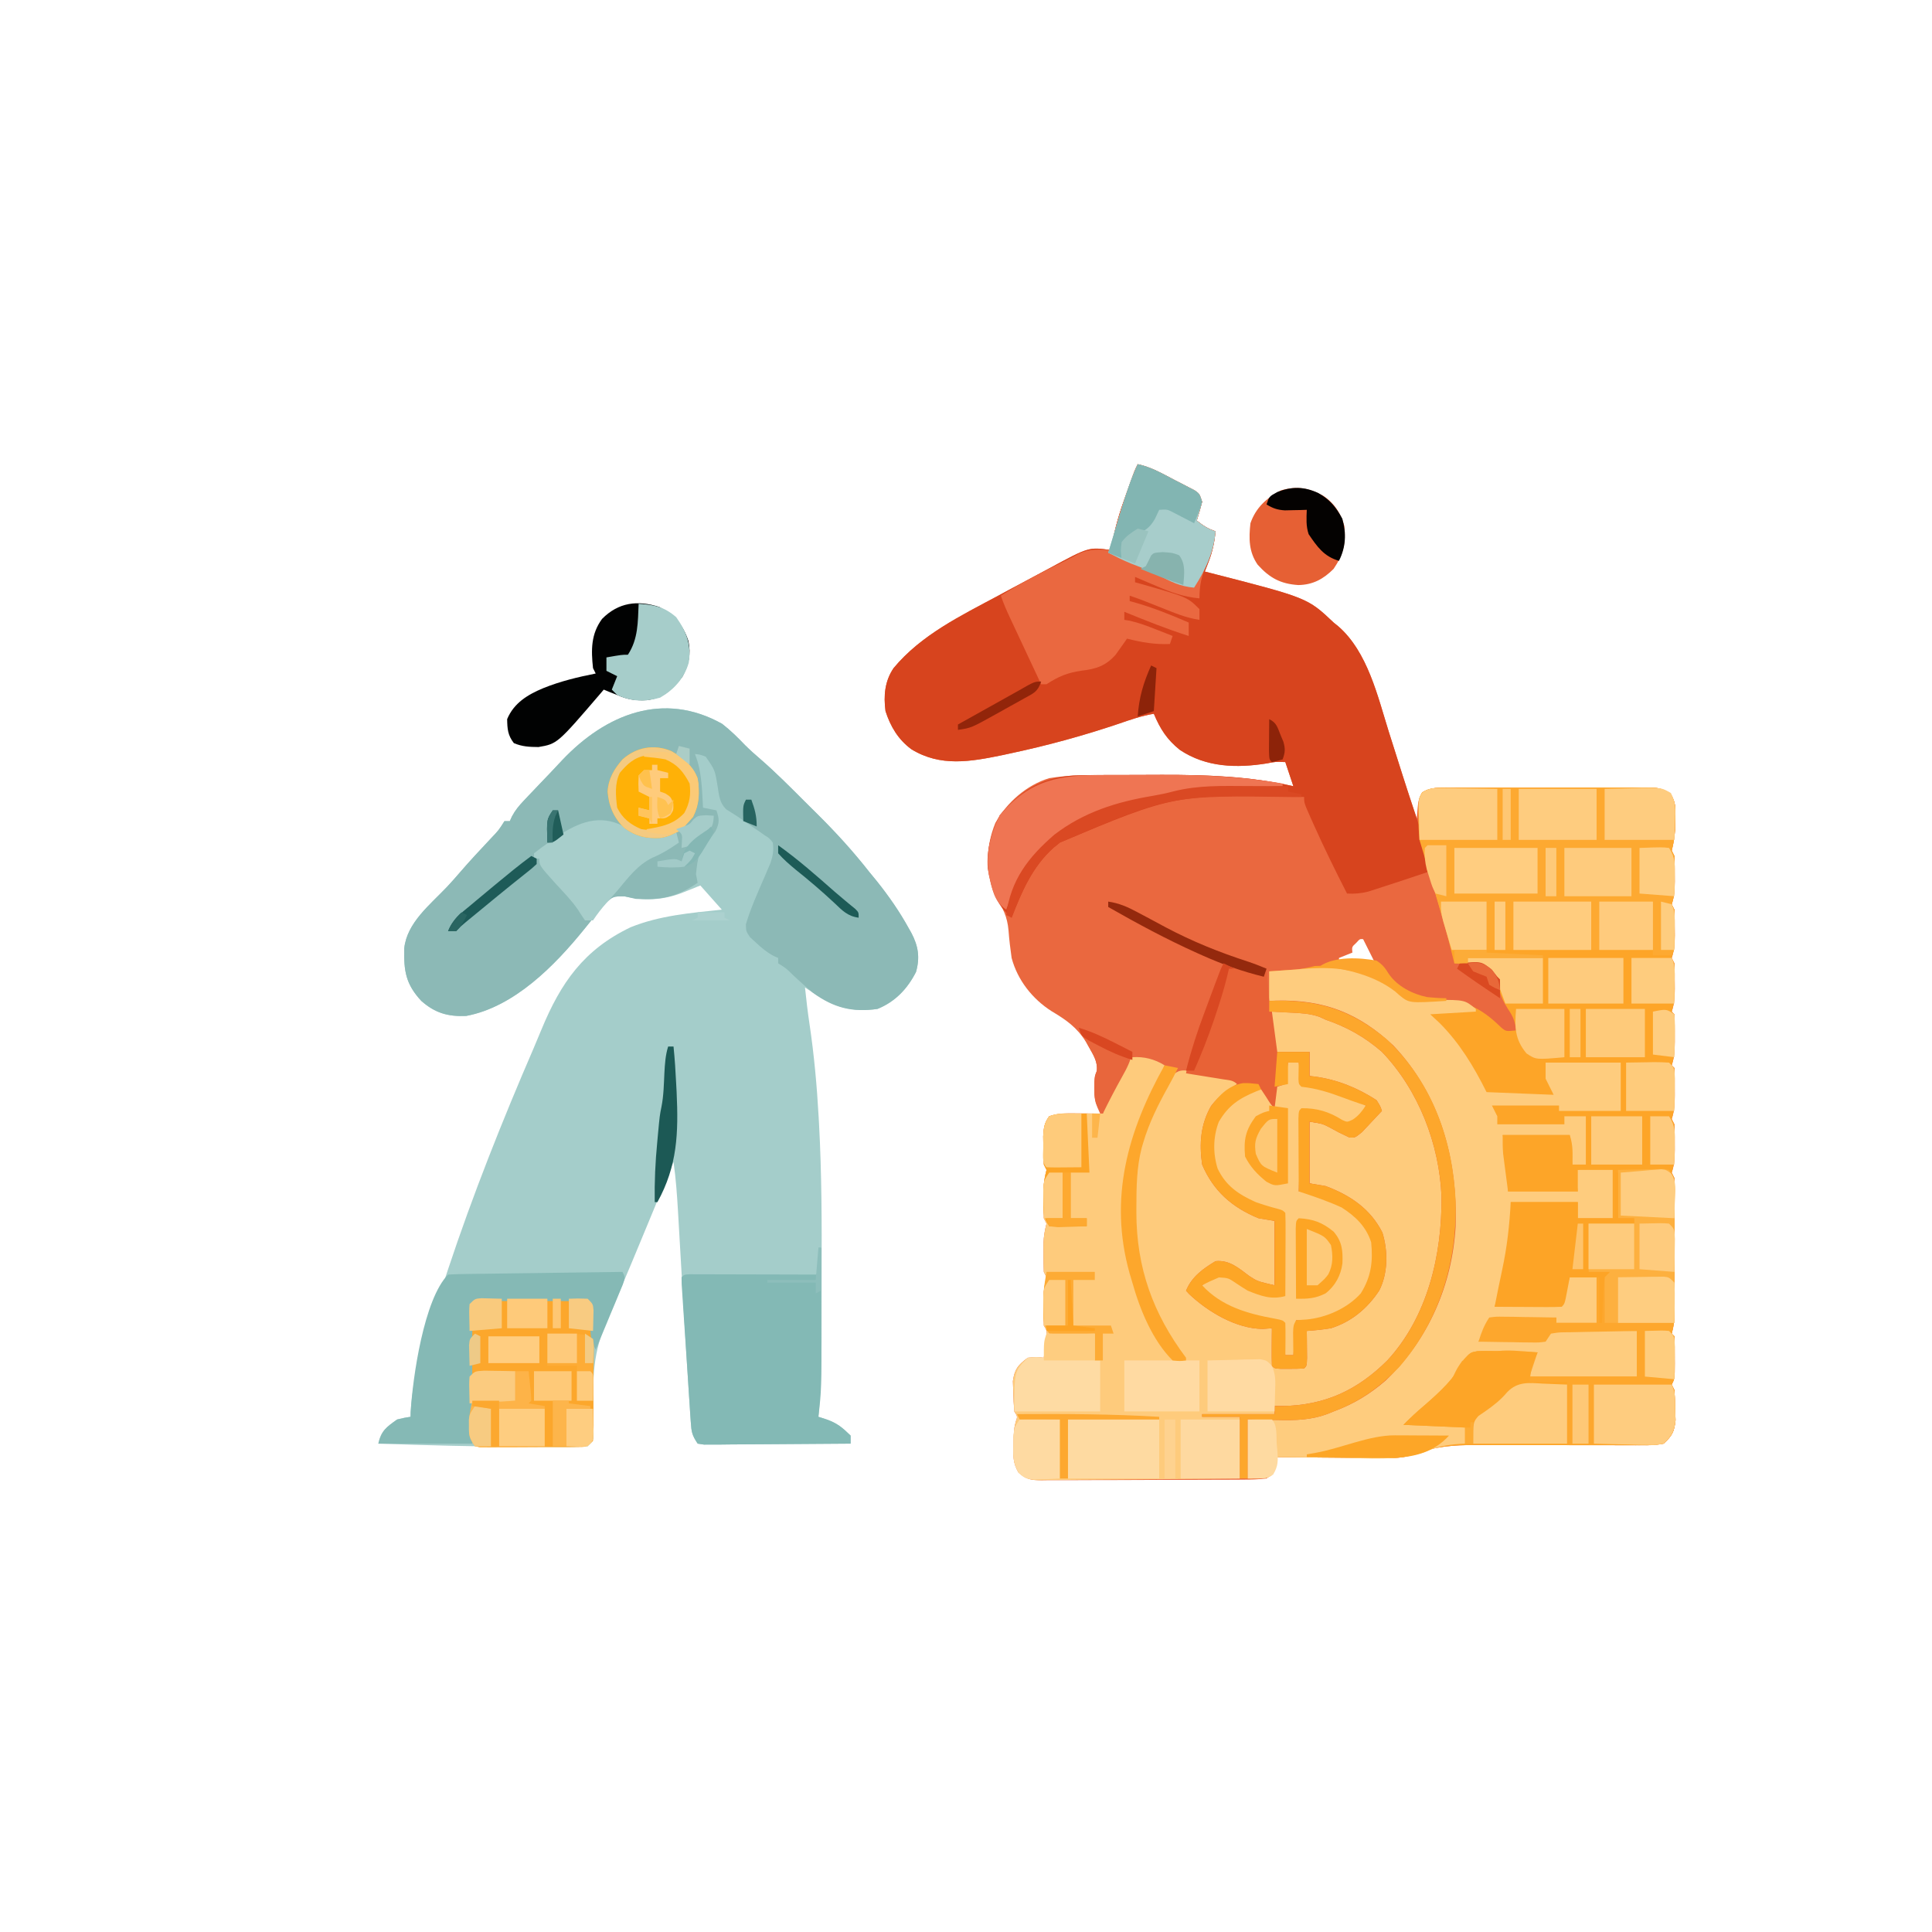 <?xml version="1.0" encoding="UTF-8"?>
<svg version="1.1" xmlns="http://www.w3.org/2000/svg" width="720" height="720">
<path d="M0 0 C4.987 1.056 9.205 3.526 13.688 5.875 C14.567 6.322 15.447 6.77 16.354 7.23 C17.189 7.667 18.025 8.104 18.887 8.555 C19.652 8.952 20.417 9.348 21.206 9.757 C23 11 23 11 24 14 C23.402 16.352 22.741 18.689 22 21 C24.386 22.892 26.072 24.024 29 25 C28.581 29.021 27.924 32.474 26.457 36.25 C26.049 37.31 26.049 37.31 25.632 38.391 C25.423 38.922 25.215 39.453 25 40 C25.572 40.145 26.144 40.29 26.734 40.44 C63.276 49.803 63.276 49.803 73 59 C73.585 59.474 74.17 59.949 74.773 60.438 C85.773 70.044 89.495 86.717 93.688 100.125 C94.247 101.887 94.808 103.649 95.369 105.41 C96.439 108.767 97.503 112.126 98.564 115.485 C100.314 121.011 102.139 126.511 104 132 C104.155 130.113 104.155 130.113 104.312 128.188 C104.503 125.863 104.763 124.377 106.01 122.398 C109.179 120.172 112.618 120.575 116.355 120.596 C117.208 120.589 118.06 120.582 118.938 120.575 C121.76 120.557 124.581 120.561 127.402 120.566 C129.361 120.562 131.321 120.557 133.28 120.551 C137.388 120.542 141.496 120.544 145.604 120.554 C150.872 120.565 156.138 120.545 161.406 120.516 C165.452 120.498 169.499 120.498 173.545 120.504 C175.487 120.504 177.429 120.498 179.372 120.485 C182.087 120.471 184.8 120.481 187.515 120.498 C188.319 120.489 189.123 120.479 189.951 120.469 C193.493 120.516 195.596 120.708 198.504 122.811 C200.715 126.046 200.423 128.631 200.312 132.5 C200.288 133.81 200.264 135.119 200.238 136.469 C200.054 139.196 199.659 141.39 199 144 C199.33 144.66 199.66 145.32 200 146 C200.098 148.491 200.139 150.947 200.125 153.438 C200.129 154.119 200.133 154.8 200.137 155.502 C200.131 158.606 199.989 161.033 199 164 C199.33 164.66 199.66 165.32 200 166 C200.098 168.491 200.139 170.947 200.125 173.438 C200.129 174.119 200.133 174.8 200.137 175.502 C200.131 178.606 199.989 181.033 199 184 C199.33 184.66 199.66 185.32 200 186 C200.098 188.491 200.139 190.947 200.125 193.438 C200.129 194.119 200.133 194.8 200.137 195.502 C200.131 198.606 199.989 201.033 199 204 C199.33 204.33 199.66 204.66 200 205 C200.1 207.636 200.139 210.24 200.125 212.875 C200.129 213.608 200.133 214.342 200.137 215.098 C200.131 218.324 200.027 220.918 199 224 C199.33 224.33 199.66 224.66 200 225 C200.1 227.636 200.139 230.24 200.125 232.875 C200.129 233.608 200.133 234.342 200.137 235.098 C200.131 238.324 200.027 240.918 199 244 C199.33 244.66 199.66 245.32 200 246 C200.098 248.491 200.139 250.947 200.125 253.438 C200.129 254.119 200.133 254.8 200.137 255.502 C200.131 258.606 199.989 261.033 199 264 C199.33 264.66 199.66 265.32 200 266 C200.072 268.468 200.093 270.908 200.062 273.375 C200.058 274.048 200.053 274.721 200.049 275.414 C200.036 277.276 200.018 279.138 200 281 C200 282.32 200 283.64 200 285 C200 291.667 200 298.333 200 305 C200.017 306.748 200.017 306.748 200.035 308.531 C200.049 310.496 200.049 310.496 200.062 312.5 C200.074 313.81 200.086 315.119 200.098 316.469 C200.02 319.265 199.721 321.349 199 324 C199.33 324.33 199.66 324.66 200 325 C200.1 327.657 200.139 330.281 200.125 332.938 C200.129 333.679 200.133 334.421 200.137 335.186 C200.127 340.747 200.127 340.747 199 343 C199.33 343.66 199.66 344.32 200 345 C200.177 347.455 200.277 349.856 200.312 352.312 C200.35 353.629 200.387 354.945 200.426 356.301 C199.923 360.67 199.193 362.021 196 365 C193.143 365.487 190.879 365.653 188.025 365.596 C187.225 365.6 186.424 365.604 185.599 365.608 C183.862 365.614 182.125 365.608 180.387 365.592 C177.628 365.566 174.87 365.571 172.11 365.583 C166.24 365.604 160.37 365.585 154.5 365.562 C147.722 365.541 140.944 365.537 134.166 365.563 C131.465 365.566 128.765 365.545 126.064 365.523 C117.596 365.51 110.702 365.976 102.714 369.098 C97.971 370.674 93.278 370.494 88.328 370.391 C87.28 370.385 86.231 370.379 85.151 370.373 C81.85 370.351 78.551 370.301 75.25 370.25 C72.992 370.23 70.734 370.212 68.477 370.195 C62.984 370.152 57.492 370.085 52 370 C51.845 371.145 51.845 371.145 51.688 372.312 C50.931 375.27 50.336 376.126 48 378 C45.084 378.307 42.38 378.43 39.461 378.42 C38.589 378.428 37.718 378.437 36.819 378.446 C33.933 378.469 31.047 378.47 28.16 378.469 C26.156 378.476 24.152 378.484 22.148 378.492 C17.946 378.505 13.744 378.507 9.541 378.501 C4.153 378.495 -1.235 378.526 -6.623 378.566 C-10.763 378.592 -14.902 378.595 -19.041 378.591 C-21.028 378.593 -23.014 378.603 -25.001 378.62 C-27.779 378.642 -30.554 378.633 -33.332 378.615 C-34.154 378.628 -34.977 378.642 -35.824 378.655 C-39.746 378.597 -41.588 378.381 -44.515 375.675 C-46.426 372.233 -46.434 369.854 -46.312 365.938 C-46.276 364.126 -46.276 364.126 -46.238 362.277 C-46 359 -46 359 -45.418 356.691 C-44.781 354.898 -44.781 354.898 -46 353 C-46.204 350.543 -46.323 348.148 -46.375 345.688 C-46.424 344.371 -46.473 343.055 -46.523 341.699 C-45.88 337.153 -44.611 335.743 -41 333 C-37.688 332.688 -37.688 332.688 -35 333 C-34.805 331.376 -34.619 329.751 -34.438 328.125 C-34.333 327.22 -34.229 326.315 -34.121 325.383 C-33.803 322.983 -33.803 322.983 -35 321 C-35.098 318.71 -35.13 316.417 -35.125 314.125 C-35.128 312.89 -35.13 311.655 -35.133 310.383 C-35.026 307.667 -34.662 305.589 -34 303 C-34.33 302.34 -34.66 301.68 -35 301 C-35.098 298.71 -35.13 296.417 -35.125 294.125 C-35.128 292.89 -35.13 291.655 -35.133 290.383 C-35.026 287.667 -34.662 285.589 -34 283 C-34.33 282.34 -34.66 281.68 -35 281 C-35.098 278.71 -35.13 276.417 -35.125 274.125 C-35.128 272.89 -35.13 271.655 -35.133 270.383 C-35.026 267.667 -34.662 265.589 -34 263 C-34.33 262.34 -34.66 261.68 -35 261 C-35.123 258.711 -35.176 256.417 -35.188 254.125 C-35.202 252.89 -35.216 251.655 -35.23 250.383 C-35.017 247.243 -34.833 245.521 -33 243 C-29.237 241.746 -25.728 241.893 -21.812 241.938 C-21.063 241.942 -20.313 241.947 -19.541 241.951 C-17.694 241.963 -15.847 241.981 -14 242 C-14.326 241.269 -14.652 240.538 -14.988 239.785 C-15.969 237.086 -16.242 235.277 -16.188 232.438 C-16.181 231.694 -16.175 230.95 -16.168 230.184 C-16 228 -16 228 -15.289 226.145 C-14.824 222.697 -16.531 220.157 -18.188 217.25 C-18.543 216.625 -18.898 215.999 -19.264 215.355 C-22.588 209.935 -26.637 207.09 -32.094 203.852 C-39.266 199.282 -44.798 192.253 -47 184 C-47.47 180.615 -47.903 177.256 -48.142 173.847 C-48.603 168.49 -50.259 165.482 -53 161 C-56.589 151.839 -56.791 142.867 -53.059 133.684 C-48.762 126.034 -41.398 119.549 -33 117 C-26.106 115.849 -19.166 115.839 -12.195 115.832 C-11.077 115.829 -9.958 115.825 -8.806 115.822 C-6.444 115.817 -4.082 115.815 -1.721 115.815 C1.83 115.813 5.379 115.794 8.93 115.775 C25.498 115.734 41.788 116.279 58 120 C57.01 117.03 56.02 114.06 55 111 C51.188 110.886 51.188 110.886 48.23 111.48 C36.857 113.31 25.486 113.003 15.691 106.457 C10.877 102.596 8.382 98.656 6 93 C1.435 93.753 -2.829 95.244 -7.188 96.75 C-20.42 101.218 -33.713 104.836 -47.375 107.75 C-48.349 107.961 -49.323 108.172 -50.327 108.389 C-62.261 110.853 -73.537 112.899 -84.402 106.191 C-89.316 102.527 -92.148 97.75 -94 92 C-94.744 86.261 -94.301 80.899 -91 76 C-80.755 63.62 -65.924 56.454 -52 49 C-50.702 48.298 -49.404 47.596 -48.106 46.893 C-44.468 44.927 -40.818 42.984 -37.161 41.054 C-35.689 40.274 -34.221 39.487 -32.756 38.694 C-18.218 30.846 -18.218 30.846 -10 32 C-9.845 31.1 -9.845 31.1 -9.688 30.182 C-8.496 23.71 -6.681 17.679 -4.438 11.5 C-4.121 10.608 -3.805 9.716 -3.479 8.797 C-1.186 2.372 -1.186 2.372 0 0 Z M81.438 178.375 C79.779 179.888 79.779 179.888 80 182 C78.35 182.66 76.7 183.32 75 184 C75 184.33 75 184.66 75 185 C79.29 185 83.58 185 88 185 C86.68 182.36 85.36 179.72 84 177 C82.778 176.89 82.778 176.89 81.438 178.375 Z " fill="#EA683F" transform="translate(424,173)"/>
<path d="M0 0 C3.12 2.442 5.825 5.091 8.555 7.957 C10.42 9.8 12.301 11.485 14.293 13.184 C19.954 18.098 25.222 23.411 30.52 28.709 C32.3 30.488 34.088 32.258 35.877 34.027 C42.675 40.792 48.956 47.692 54.875 55.25 C55.801 56.382 56.729 57.512 57.66 58.641 C62.105 64.222 66.055 69.869 69.5 76.125 C69.843 76.731 70.186 77.337 70.539 77.962 C73.117 82.859 73.761 87.117 72.246 92.473 C69.075 98.722 64.478 103.599 57.875 106.25 C48.325 107.612 41.766 105.557 33.875 100.25 C32.885 99.59 31.895 98.93 30.875 98.25 C31.357 102.814 31.872 107.357 32.559 111.895 C34.271 123.398 35.317 134.907 35.961 146.516 C36.004 147.282 36.047 148.048 36.092 148.837 C37.111 167.417 37.144 185.983 37.071 204.586 C37.06 208.106 37.06 211.626 37.061 215.147 C37.06 218.596 37.055 222.046 37.048 225.496 C37.045 227.112 37.043 228.729 37.042 230.345 C37.033 239.687 36.761 248.942 35.875 258.25 C36.826 258.556 37.777 258.861 38.756 259.176 C42.832 260.579 44.807 262.255 47.875 265.25 C47.875 266.24 47.875 267.23 47.875 268.25 C40.478 268.319 33.081 268.373 25.683 268.405 C22.248 268.421 18.814 268.442 15.379 268.476 C11.432 268.515 7.486 268.53 3.539 268.543 C2.303 268.558 1.066 268.574 -0.208 268.59 C-1.349 268.59 -2.49 268.59 -3.666 268.591 C-4.674 268.597 -5.682 268.604 -6.721 268.611 C-7.514 268.492 -8.307 268.373 -9.125 268.25 C-11.24 265.077 -11.438 263.95 -11.685 260.27 C-11.758 259.241 -11.832 258.212 -11.907 257.151 C-11.978 256.023 -12.048 254.894 -12.121 253.73 C-12.202 252.542 -12.283 251.353 -12.367 250.128 C-12.632 246.17 -12.881 242.21 -13.125 238.25 C-13.167 237.568 -13.21 236.886 -13.253 236.183 C-13.973 224.552 -14.649 212.918 -15.319 201.284 C-15.576 196.807 -15.836 192.33 -16.099 187.854 C-16.219 185.796 -16.336 183.737 -16.453 181.679 C-16.816 175.497 -17.246 169.381 -18.125 163.25 C-18.887 165.087 -19.649 166.924 -20.41 168.76 C-21.096 170.414 -21.782 172.067 -22.468 173.721 C-24.382 178.335 -26.294 182.95 -28.203 187.566 C-31.732 196.097 -35.271 204.621 -38.891 213.113 C-39.713 215.054 -40.534 216.996 -41.355 218.938 C-42.105 220.704 -42.868 222.465 -43.632 224.225 C-48.539 235.857 -48.232 246.136 -47.998 258.627 C-47.987 259.708 -47.976 260.789 -47.965 261.902 C-47.948 262.882 -47.931 263.862 -47.914 264.871 C-48.125 267.25 -48.125 267.25 -50.125 269.25 C-52.865 269.44 -55.502 269.505 -58.242 269.48 C-59.075 269.48 -59.908 269.48 -60.766 269.48 C-63.511 269.476 -66.255 269.457 -69 269.438 C-70.89 269.431 -72.78 269.424 -74.669 269.418 C-92.496 269.336 -110.31 268.87 -128.125 268.25 C-127.292 263.597 -124.942 261.966 -121.125 259.25 C-118.422 258.605 -118.422 258.605 -116.125 258.25 C-116.111 257.676 -116.097 257.103 -116.082 256.512 C-115.119 239.363 -108.492 222.421 -103.125 206.25 C-102.806 205.283 -102.487 204.316 -102.158 203.32 C-92.862 175.331 -81.93 147.896 -70.232 120.832 C-69.254 118.552 -68.299 116.265 -67.359 113.969 C-60.112 96.422 -51.54 84.158 -34.117 75.809 C-23.223 71.412 -11.722 70.478 -0.125 69.25 C-2.765 66.28 -5.405 63.31 -8.125 60.25 C-11.68 61.671 -11.68 61.671 -15.23 63.102 C-22.386 65.76 -28.891 65.989 -36.312 64.312 C-40.455 64.245 -40.78 64.313 -43.562 67 C-44.783 68.388 -45.968 69.809 -47.125 71.25 C-47.802 72.085 -48.479 72.921 -49.176 73.781 C-50.264 75.127 -50.264 75.127 -51.375 76.5 C-62.338 90.045 -77.472 105.525 -95.402 108.859 C-102.189 109.167 -107.019 107.764 -112.125 103.25 C-117.913 97.005 -118.662 92.116 -118.48 83.707 C-117.494 74.114 -108.839 67.415 -102.501 60.719 C-100.829 58.934 -99.219 57.104 -97.625 55.25 C-93.907 50.94 -90.017 46.791 -86.123 42.641 C-83.299 39.682 -83.299 39.682 -81.125 36.25 C-80.465 36.25 -79.805 36.25 -79.125 36.25 C-78.86 35.664 -78.595 35.077 -78.323 34.473 C-77.084 32.175 -75.756 30.567 -73.965 28.676 C-73.341 28.013 -72.717 27.349 -72.074 26.666 C-71.41 25.972 -70.746 25.278 -70.062 24.562 C-69.381 23.846 -68.699 23.129 -67.997 22.39 C-66.645 20.972 -65.291 19.556 -63.934 18.143 C-62.472 16.613 -61.028 15.067 -59.59 13.516 C-43.245 -3.716 -21.857 -12.24 0 0 Z " fill="#A4CDCA" transform="translate(269.125,269.75)"/>
<path d="M0 0 C0.852 -0.007 1.705 -0.014 2.583 -0.021 C5.404 -0.039 8.225 -0.035 11.047 -0.03 C13.006 -0.034 14.965 -0.039 16.924 -0.045 C21.033 -0.054 25.141 -0.052 29.249 -0.042 C34.516 -0.031 39.783 -0.051 45.05 -0.08 C49.097 -0.098 53.143 -0.098 57.19 -0.092 C59.132 -0.092 61.074 -0.098 63.016 -0.111 C65.731 -0.125 68.445 -0.115 71.16 -0.098 C72.366 -0.112 72.366 -0.112 73.596 -0.127 C77.138 -0.08 79.241 0.112 82.148 2.215 C84.36 5.451 84.068 8.035 83.957 11.904 C83.933 13.214 83.908 14.523 83.883 15.873 C83.699 18.6 83.304 20.794 82.645 23.404 C82.975 24.064 83.305 24.724 83.645 25.404 C83.743 27.895 83.784 30.351 83.77 32.842 C83.774 33.523 83.778 34.204 83.781 34.906 C83.775 38.011 83.634 40.437 82.645 43.404 C82.975 44.064 83.305 44.724 83.645 45.404 C83.743 47.895 83.784 50.351 83.77 52.842 C83.774 53.523 83.778 54.204 83.781 54.906 C83.775 58.011 83.634 60.437 82.645 63.404 C82.975 64.064 83.305 64.724 83.645 65.404 C83.743 67.895 83.784 70.351 83.77 72.842 C83.774 73.523 83.778 74.204 83.781 74.906 C83.775 78.011 83.634 80.437 82.645 83.404 C82.975 83.734 83.305 84.064 83.645 84.404 C83.745 87.04 83.784 89.644 83.77 92.279 C83.774 93.013 83.778 93.746 83.781 94.502 C83.776 97.728 83.672 100.322 82.645 103.404 C82.975 103.734 83.305 104.064 83.645 104.404 C83.745 107.04 83.784 109.644 83.77 112.279 C83.774 113.013 83.778 113.746 83.781 114.502 C83.776 117.728 83.672 120.322 82.645 123.404 C82.975 124.064 83.305 124.724 83.645 125.404 C83.743 127.895 83.784 130.351 83.77 132.842 C83.774 133.523 83.778 134.204 83.781 134.906 C83.775 138.011 83.634 140.437 82.645 143.404 C82.975 144.064 83.305 144.724 83.645 145.404 C83.717 147.872 83.738 150.312 83.707 152.779 C83.703 153.452 83.698 154.125 83.694 154.818 C83.681 156.68 83.663 158.542 83.645 160.404 C83.645 161.724 83.645 163.044 83.645 164.404 C83.645 171.071 83.645 177.737 83.645 184.404 C83.656 185.569 83.668 186.735 83.68 187.935 C83.689 189.245 83.698 190.555 83.707 191.904 C83.719 193.214 83.73 194.523 83.742 195.873 C83.665 198.669 83.366 200.753 82.645 203.404 C82.975 203.734 83.305 204.064 83.645 204.404 C83.745 207.061 83.784 209.685 83.77 212.342 C83.774 213.083 83.778 213.825 83.781 214.59 C83.771 220.151 83.771 220.151 82.645 222.404 C82.975 223.064 83.305 223.724 83.645 224.404 C83.822 226.859 83.922 229.26 83.957 231.717 C84.013 233.691 84.013 233.691 84.071 235.705 C83.568 240.074 82.838 241.425 79.645 244.404 C76.788 244.891 74.524 245.057 71.67 245 C70.87 245.004 70.069 245.008 69.244 245.012 C67.507 245.018 65.769 245.012 64.032 244.996 C61.272 244.97 58.514 244.975 55.755 244.988 C49.884 245.008 44.015 244.989 38.145 244.967 C31.367 244.945 24.589 244.941 17.811 244.967 C15.11 244.97 12.41 244.949 9.709 244.927 C1.241 244.914 -5.653 245.38 -13.642 248.502 C-18.384 250.078 -23.077 249.898 -28.027 249.795 C-29.076 249.789 -30.124 249.783 -31.204 249.778 C-34.505 249.755 -37.805 249.705 -41.105 249.654 C-43.363 249.634 -45.621 249.616 -47.879 249.599 C-53.371 249.556 -58.863 249.489 -64.355 249.404 C-64.497 250.192 -64.639 250.979 -64.785 251.791 C-65.355 254.404 -65.355 254.404 -66.48 256.217 C-68.355 257.404 -68.355 257.404 -75.355 257.404 C-75.355 250.144 -75.355 242.884 -75.355 235.404 C-71.89 235.363 -68.425 235.322 -64.855 235.279 C-50.684 234.83 -38.605 231.372 -27.355 222.404 C-26.672 221.882 -25.989 221.36 -25.285 220.822 C-19.842 216.404 -16.051 211.326 -12.355 205.404 C-11.767 204.506 -11.18 203.607 -10.574 202.681 C1.6 182.418 3.791 157.038 -1.258 134.236 C-7.176 113.576 -18.097 96.105 -37.039 85.064 C-46.639 80.259 -56.816 79.822 -67.355 79.404 C-67.355 75.774 -67.355 72.144 -67.355 68.404 C-66.463 68.343 -65.571 68.283 -64.652 68.22 C-63.482 68.137 -62.311 68.053 -61.105 67.967 C-59.945 67.885 -58.785 67.804 -57.59 67.72 C-55.029 67.47 -52.823 67.053 -50.355 66.404 C-39.454 65.859 -27.634 69.041 -19.101 76.041 C-14.772 79.235 -10.693 78.984 -5.48 78.904 C5.346 79.097 11.294 81.675 19.039 89.267 C20.861 90.789 20.861 90.789 24.645 90.404 C24.264 87.171 23.626 85.377 21.77 82.654 C19.922 79.828 19.086 77.933 18.145 74.779 C16.558 69.764 16.558 69.764 12.645 66.404 C10.767 66.145 8.879 65.954 6.989 65.81 C5.99 65.731 4.992 65.652 3.963 65.57 C3.198 65.515 2.433 65.46 1.645 65.404 C1.489 64.786 1.334 64.168 1.173 63.531 C-2.555 48.63 -2.555 48.63 -7.105 33.967 C-7.506 32.791 -7.907 31.615 -8.32 30.404 C-8.91 28.694 -9.504 26.984 -10.109 25.279 C-11.536 20.648 -11.588 15.904 -11.668 11.092 C-11.694 10.031 -11.694 10.031 -11.722 8.949 C-11.714 4.012 -11.714 4.012 -10.355 1.71 C-7.148 -0.384 -3.707 -0.021 0 0 Z " fill="#FDA528" transform="translate(540.355,293.596)"/>
<path d="M0 0 C4.987 1.056 9.205 3.526 13.688 5.875 C14.567 6.322 15.447 6.77 16.354 7.23 C17.189 7.667 18.025 8.104 18.887 8.555 C19.652 8.952 20.417 9.348 21.206 9.757 C23 11 23 11 24 14 C23.402 16.352 22.741 18.689 22 21 C24.386 22.892 26.072 24.024 29 25 C28.581 29.021 27.924 32.474 26.457 36.25 C26.049 37.31 26.049 37.31 25.632 38.391 C25.423 38.922 25.215 39.453 25 40 C25.572 40.145 26.144 40.29 26.734 40.44 C63.276 49.803 63.276 49.803 73 59 C73.585 59.474 74.17 59.949 74.773 60.438 C85.615 69.906 89.36 86.27 93.5 99.5 C94.066 101.284 94.634 103.068 95.202 104.852 C96.31 108.334 97.412 111.817 98.51 115.302 C99.761 119.262 101.049 123.208 102.359 127.148 C102.687 128.143 103.016 129.137 103.354 130.162 C103.924 131.887 104.5 133.61 105.084 135.33 C106.882 140.857 107.621 146.206 108 152 C101.704 154.133 95.394 156.226 89.062 158.25 C88.022 158.585 86.982 158.92 85.91 159.266 C83.134 159.966 80.847 160.147 78 160 C73.628 151.465 69.411 142.882 65.5 134.125 C65.15 133.347 64.8 132.568 64.439 131.766 C62 126.248 62 126.248 62 124 C13.922 122.951 13.922 122.951 -29 141 C-29.795 141.645 -30.591 142.289 -31.41 142.953 C-39.307 150.072 -43.197 159.226 -47 169 C-52.935 164.027 -54.598 158.175 -55.875 150.688 C-56.472 143.738 -54.461 136.921 -51.375 130.75 C-43.304 121.404 -36.278 116.924 -24 116 C-20.065 115.857 -16.133 115.836 -12.195 115.832 C-11.077 115.829 -9.958 115.825 -8.806 115.822 C-6.444 115.817 -4.082 115.815 -1.721 115.815 C1.83 115.813 5.379 115.794 8.93 115.775 C25.498 115.734 41.788 116.279 58 120 C57.01 117.03 56.02 114.06 55 111 C51.188 110.886 51.188 110.886 48.23 111.48 C36.857 113.31 25.486 113.003 15.691 106.457 C10.877 102.596 8.382 98.656 6 93 C1.435 93.753 -2.829 95.244 -7.188 96.75 C-20.42 101.218 -33.713 104.836 -47.375 107.75 C-48.349 107.961 -49.323 108.172 -50.327 108.389 C-62.261 110.853 -73.537 112.899 -84.402 106.191 C-89.316 102.527 -92.148 97.75 -94 92 C-94.744 86.261 -94.301 80.899 -91 76 C-80.755 63.62 -65.924 56.454 -52 49 C-50.702 48.298 -49.404 47.596 -48.106 46.893 C-44.468 44.927 -40.818 42.984 -37.161 41.054 C-35.689 40.274 -34.221 39.487 -32.756 38.694 C-18.218 30.846 -18.218 30.846 -10 32 C-9.845 31.1 -9.845 31.1 -9.688 30.182 C-8.496 23.71 -6.681 17.679 -4.438 11.5 C-4.121 10.608 -3.805 9.716 -3.479 8.797 C-1.186 2.372 -1.186 2.372 0 0 Z " fill="#D7441E" transform="translate(424,173)"/>
<path d="M0 0 C14.422 -0.898 25.315 2.159 37 11 C37.99 11.701 38.98 12.402 40 13.125 C54.434 25.759 62.163 46.382 64 65 C65.16 87.484 59.962 111.181 45.121 128.688 C38.262 136.165 31.305 140.919 22 145 C21.228 145.382 20.456 145.763 19.66 146.156 C16.004 147.316 12.478 147.213 8.688 147.125 C7.947 147.116 7.206 147.107 6.443 147.098 C4.629 147.074 2.814 147.038 1 147 C1 147.99 1 148.98 1 150 C-3.29 150.33 -7.58 150.66 -12 151 C-12 158.59 -12 166.18 -12 174 C-22.362 174.113 -32.723 174.205 -43.085 174.259 C-47.896 174.285 -52.707 174.321 -57.519 174.377 C-62.161 174.431 -66.803 174.461 -71.446 174.474 C-73.218 174.484 -74.99 174.502 -76.761 174.529 C-79.242 174.565 -81.721 174.57 -84.202 174.568 C-85.303 174.595 -85.303 174.595 -86.425 174.622 C-90.164 174.584 -91.7 174.283 -94.461 171.678 C-96.442 168.232 -96.435 165.889 -96.312 161.938 C-96.288 160.73 -96.264 159.522 -96.238 158.277 C-96 155 -96 155 -95.418 152.691 C-94.781 150.898 -94.781 150.898 -96 149 C-96.204 146.543 -96.323 144.148 -96.375 141.688 C-96.424 140.371 -96.473 139.055 -96.523 137.699 C-95.88 133.153 -94.611 131.743 -91 129 C-87.688 128.688 -87.688 128.688 -85 129 C-84.805 127.376 -84.619 125.751 -84.438 124.125 C-84.333 123.22 -84.229 122.315 -84.121 121.383 C-83.803 118.983 -83.803 118.983 -85 117 C-85.098 114.71 -85.13 112.417 -85.125 110.125 C-85.129 108.273 -85.129 108.273 -85.133 106.383 C-85.026 103.667 -84.662 101.589 -84 99 C-84.33 98.34 -84.66 97.68 -85 97 C-85.098 94.71 -85.13 92.417 -85.125 90.125 C-85.129 88.273 -85.129 88.273 -85.133 86.383 C-85.026 83.667 -84.662 81.589 -84 79 C-84.33 78.34 -84.66 77.68 -85 77 C-85.098 74.71 -85.13 72.417 -85.125 70.125 C-85.129 68.273 -85.129 68.273 -85.133 66.383 C-85.026 63.667 -84.662 61.589 -84 59 C-84.33 58.34 -84.66 57.68 -85 57 C-85.123 54.711 -85.176 52.417 -85.188 50.125 C-85.202 48.89 -85.216 47.655 -85.23 46.383 C-85.017 43.243 -84.833 41.521 -83 39 C-80.293 38.098 -78.762 37.881 -75.988 37.902 C-74.852 37.907 -74.852 37.907 -73.693 37.912 C-72.515 37.925 -72.515 37.925 -71.312 37.938 C-70.117 37.944 -70.117 37.944 -68.896 37.951 C-66.931 37.963 -64.965 37.981 -63 38 C-62.719 37.114 -62.438 36.229 -62.148 35.316 C-60.024 29.182 -57.062 21.194 -52 17 C-47.702 16.68 -43.657 17.714 -40 20 C-41.123 22.976 -42.388 25.835 -43.805 28.68 C-56.104 53.483 -58.836 79.442 -50 106 C-46.784 114.223 -42.597 122.152 -37 129 C-35.68 129 -34.36 129 -33 129 C-33.603 128.082 -34.207 127.164 -34.828 126.219 C-35.636 124.979 -36.443 123.74 -37.25 122.5 C-37.646 121.899 -38.041 121.299 -38.449 120.68 C-51.548 100.494 -54.111 76.794 -50.371 53.234 C-48.173 43.97 -43.749 35.218 -39 27 C-38.475 26.001 -37.951 25.002 -37.41 23.973 C-34.501 21.592 -33.757 21.778 -30.121 22.098 C-28.222 22.391 -26.327 22.714 -24.438 23.062 C-23.479 23.211 -22.521 23.36 -21.533 23.514 C-14.49 24.674 -14.49 24.674 -11 27 C-11.592 27.317 -12.183 27.634 -12.793 27.961 C-19.273 31.787 -22.943 35.668 -25 43 C-26.055 50.683 -25.915 57.522 -21.535 64.109 C-15.578 71.446 -7.87 75.043 1 78 C1 85.92 1 93.84 1 102 C-6.231 100.967 -8.731 99.473 -14.352 95.398 C-16.875 93.79 -16.875 93.79 -19.535 94.066 C-22.433 95.164 -24.42 96.599 -26.812 98.562 C-27.603 99.203 -28.393 99.844 -29.207 100.504 C-29.799 100.998 -30.39 101.491 -31 102 C-28.642 108.672 -19.685 112.203 -13.645 115.148 C-9.152 116.96 -4.782 117.573 0 118 C0.495 124.93 0.495 124.93 1 132 C4.63 132 8.26 132 12 132 C12.33 127.71 12.66 123.42 13 119 C14.65 118.588 16.3 118.175 18 117.75 C28.104 114.948 34.257 111.381 39.641 102.203 C42.227 96.11 42.003 88.942 40.379 82.559 C36.601 73.978 28.777 69.51 20.516 65.945 C17.791 64.867 17.791 64.867 14 64 C14 56.41 14 48.82 14 41 C21.78 42.111 21.78 42.111 24.688 44.125 C27.649 46.202 27.649 46.202 29.941 45.871 C32.668 44.717 34.214 43.075 36.25 40.938 C36.956 40.204 37.663 39.471 38.391 38.715 C38.922 38.149 39.453 37.583 40 37 C38.824 33.473 37.691 33.026 34.491 31.399 C33.567 30.954 33.567 30.954 32.625 30.5 C32 30.192 31.376 29.885 30.732 29.568 C25.33 26.991 19.856 25.255 14 24 C14 21.03 14 18.06 14 15 C10.04 15 6.08 15 2 15 C2 17.97 2 20.94 2 24 C1.67 24 1.34 24 1 24 C0.286 15.979 -0.145 8.054 0 0 Z " fill="#FECB7C" transform="translate(474,377)"/>
<path d="M0 0 C3.12 2.442 5.825 5.091 8.555 7.957 C10.42 9.8 12.301 11.485 14.293 13.184 C19.954 18.098 25.222 23.411 30.52 28.709 C32.3 30.488 34.088 32.258 35.877 34.027 C42.675 40.792 48.956 47.692 54.875 55.25 C55.801 56.382 56.729 57.512 57.66 58.641 C62.105 64.222 66.055 69.869 69.5 76.125 C69.843 76.731 70.186 77.337 70.539 77.962 C73.117 82.859 73.761 87.117 72.246 92.473 C69.075 98.722 64.478 103.599 57.875 106.25 C48.426 107.598 41.535 105.828 33.875 100.25 C31.15 97.981 28.534 95.652 25.969 93.203 C23.833 91.105 23.833 91.105 20.875 89.25 C20.875 88.59 20.875 87.93 20.875 87.25 C20.304 86.997 19.733 86.745 19.145 86.484 C16.58 85.089 14.686 83.503 12.562 81.5 C11.844 80.845 11.126 80.19 10.387 79.516 C8.875 77.25 8.875 77.25 8.859 74.676 C10.644 68.657 13.232 62.971 15.725 57.217 C16.126 56.267 16.528 55.318 16.941 54.34 C17.312 53.483 17.683 52.625 18.065 51.742 C18.951 49.015 19.258 47.095 18.875 44.25 C17.597 42.63 17.597 42.63 15.734 41.461 C15.076 40.994 14.417 40.528 13.738 40.047 C13.041 39.578 12.344 39.108 11.625 38.625 C10.602 37.91 10.602 37.91 9.559 37.18 C5.593 34.407 5.593 34.407 1.488 31.848 C-1.019 29.365 -1.117 26.735 -1.688 23.312 C-2.683 17.211 -2.683 17.211 -6.125 12.25 C-8.219 11.454 -8.219 11.454 -10.125 11.25 C-9.816 12.137 -9.506 13.024 -9.188 13.938 C-7.55 19.559 -7.457 25.436 -7.125 31.25 C-5.475 31.58 -3.825 31.91 -2.125 32.25 C-1.041 35.549 -0.92 36.835 -2.488 40.004 C-3.132 40.931 -3.775 41.858 -4.438 42.812 C-8.968 48.856 -8.968 48.856 -9.75 56 C-9.441 57.609 -9.441 57.609 -9.125 59.25 C-16.976 64.529 -22.684 65.726 -32.125 65.25 C-33.523 64.947 -34.919 64.635 -36.312 64.312 C-40.455 64.245 -40.78 64.313 -43.562 67 C-44.783 68.388 -45.968 69.809 -47.125 71.25 C-47.802 72.085 -48.479 72.921 -49.176 73.781 C-50.264 75.127 -50.264 75.127 -51.375 76.5 C-62.338 90.045 -77.472 105.525 -95.402 108.859 C-102.189 109.167 -107.019 107.764 -112.125 103.25 C-117.913 97.005 -118.662 92.116 -118.48 83.707 C-117.494 74.114 -108.839 67.415 -102.501 60.719 C-100.829 58.934 -99.219 57.104 -97.625 55.25 C-93.907 50.94 -90.017 46.791 -86.123 42.641 C-83.299 39.682 -83.299 39.682 -81.125 36.25 C-80.465 36.25 -79.805 36.25 -79.125 36.25 C-78.86 35.664 -78.595 35.077 -78.323 34.473 C-77.084 32.175 -75.756 30.567 -73.965 28.676 C-73.341 28.013 -72.717 27.349 -72.074 26.666 C-71.41 25.972 -70.746 25.278 -70.062 24.562 C-69.381 23.846 -68.699 23.129 -67.997 22.39 C-66.645 20.972 -65.291 19.556 -63.934 18.143 C-62.472 16.613 -61.028 15.067 -59.59 13.516 C-43.245 -3.716 -21.857 -12.24 0 0 Z " fill="#8CB9B6" transform="translate(269.125,269.75)"/>
<path d="M0 0 C1.085 0.869 2.164 1.746 3.238 2.629 C7.607 5.853 11.856 5.672 17.125 5.625 C27.871 5.625 27.871 5.625 32 9 C32 9.33 32 9.66 32 10 C23.585 10.495 23.585 10.495 15 11 C16.134 12.052 17.269 13.104 18.438 14.188 C25.996 21.746 31.237 30.474 36 40 C44.25 40.33 52.5 40.66 61 41 C60.01 39.02 59.02 37.04 58 35 C58 33.02 58 31.04 58 29 C67.24 29 76.48 29 86 29 C86 34.94 86 40.88 86 47 C78.41 47 70.82 47 63 47 C63 46.34 63 45.68 63 45 C54.75 45 46.5 45 38 45 C38.99 46.98 38.99 46.98 40 49 C40 49.99 40 50.98 40 52 C48.25 52 56.5 52 65 52 C65 51.01 65 50.02 65 49 C67.64 49 70.28 49 73 49 C73 54.94 73 60.88 73 67 C71.35 67 69.7 67 68 67 C67.67 63.37 67.34 59.74 67 56 C58.75 56 50.5 56 42 56 C42.99 60.455 42.99 60.455 44 65 C44 68.96 44 72.92 44 77 C52.58 77 61.16 77 70 77 C69.505 73.04 69.505 73.04 69 69 C73.62 69 78.24 69 83 69 C83 74.94 83 80.88 83 87 C78.71 87 74.42 87 70 87 C70 85.02 70 83.04 70 81 C61.75 81 53.5 81 45 81 C45.083 82.918 45.165 84.836 45.25 86.812 C45.273 98.189 42.583 109.252 39 120 C51.375 119.505 51.375 119.505 64 119 C64.99 115.7 65.98 112.4 67 109 C70.3 109 73.6 109 77 109 C77 114.61 77 120.22 77 126 C72.05 126 67.1 126 62 126 C62 125.34 62 124.68 62 124 C49.625 124.495 49.625 124.495 37 125 C35.68 127.64 34.36 130.28 33 133 C37.126 132.919 41.25 132.807 45.375 132.688 C46.551 132.665 47.726 132.642 48.938 132.619 C50.059 132.584 51.18 132.548 52.336 132.512 C53.373 132.486 54.41 132.459 55.478 132.432 C56.31 132.29 57.143 132.147 58 132 C58.66 131.01 59.32 130.02 60 129 C62.483 128.733 64.715 128.651 67.195 128.707 C68.256 128.713 68.256 128.713 69.339 128.72 C71.601 128.737 73.863 128.774 76.125 128.812 C77.658 128.828 79.19 128.841 80.723 128.854 C84.482 128.884 88.24 128.943 92 129 C92 134.61 92 140.22 92 146 C78.8 146 65.6 146 52 146 C53 140 53 140 55 137 C40.318 135.78 40.318 135.78 26.945 140.129 C25.064 142.851 25.064 142.851 23.613 145.867 C21.686 149.61 19.312 152.099 16.312 155 C15.422 155.887 14.531 156.774 13.613 157.688 C11 160 11 160 6 163 C17.385 163.495 17.385 163.495 29 164 C28.67 166.31 28.34 168.62 28 171 C27.126 171.039 27.126 171.039 26.234 171.078 C21.442 171.41 17.593 172.104 13.188 174.031 C2.979 177.537 -8.102 176.415 -18.75 176.25 C-21.008 176.23 -23.266 176.212 -25.523 176.195 C-31.016 176.152 -36.508 176.085 -42 176 C-42.142 176.788 -42.284 177.575 -42.43 178.387 C-43 181 -43 181 -44.125 182.812 C-46 184 -46 184 -53 184 C-53 176.74 -53 169.48 -53 162 C-49.535 161.959 -46.07 161.917 -42.5 161.875 C-28.328 161.426 -16.25 157.968 -5 149 C-4.317 148.478 -3.634 147.956 -2.93 147.418 C2.513 143 6.304 137.922 10 132 C10.588 131.102 11.176 130.203 11.781 129.277 C23.956 109.014 26.147 83.634 21.098 60.832 C15.18 40.171 4.259 22.701 -14.684 11.66 C-24.284 6.854 -34.461 6.418 -45 6 C-45 2.37 -45 -1.26 -45 -5 C-44.108 -5.061 -43.216 -5.121 -42.297 -5.184 C-40.541 -5.309 -40.541 -5.309 -38.75 -5.438 C-37.59 -5.519 -36.43 -5.6 -35.234 -5.684 C-21.709 -7.007 -12.565 -6.274 0 0 Z " fill="#FECC7E" transform="translate(518,367)"/>
<path d="M0 0 C4.144 0.61 7.258 2.007 10.938 3.984 C12.081 4.59 13.224 5.196 14.402 5.82 C16.771 7.089 19.137 8.361 21.504 9.633 C31.35 14.848 41.389 18.946 52 22.324 C54.367 23.124 56.681 24.072 59 25 C59.495 30.94 59.495 30.94 60 37 C60.944 36.965 61.887 36.93 62.859 36.895 C80.503 36.523 93.41 41.565 106.312 53.688 C123.74 72.231 130.192 95.933 129.473 120.973 C128.195 142.876 119.295 163.357 103.371 178.5 C97.407 183.658 91.389 187.272 84 190 C83.368 190.261 82.736 190.522 82.085 190.791 C75.657 193.253 69.759 193.354 62.938 193.188 C59.328 193.126 55.719 193.064 52 193 C52 200.26 52 207.52 52 215 C51.01 215 50.02 215 49 215 C49 207.41 49 199.82 49 192 C44.38 192 39.76 192 35 192 C35 191.67 35 191.34 35 191 C43.91 191 52.82 191 62 191 C62 190.01 62 189.02 62 188 C62.993 187.997 63.985 187.995 65.008 187.992 C80.767 187.662 92.708 182.199 103.957 171.062 C119.049 154.753 124.411 131.652 124.215 110 C123.44 90.399 115.646 70.212 102 56 C95.572 50.42 89.009 46.761 81 44 C80.241 43.649 79.481 43.299 78.699 42.938 C75.22 41.729 71.832 41.543 68.188 41.375 C65.816 41.251 63.444 41.127 61 41 C61.66 45.95 62.32 50.9 63 56 C66.96 56 70.92 56 75 56 C75 58.97 75 61.94 75 65 C75.632 65.063 76.263 65.126 76.914 65.191 C85.4 66.353 92.804 69.359 100 74 C101.402 76.227 101.402 76.227 102 78 C100.432 79.702 98.845 81.386 97.25 83.062 C96.368 84.002 95.487 84.942 94.578 85.91 C92 88 92 88 89.918 87.934 C89.285 87.626 88.652 87.317 88 87 C87.352 86.691 86.703 86.381 86.035 86.062 C84.722 85.355 83.41 84.647 82.098 83.938 C79.6 82.728 79.6 82.728 75 82 C75 89.59 75 97.18 75 105 C76.98 105.33 78.96 105.66 81 106 C90.132 109.409 97.716 114.464 102.184 123.355 C104.298 130.204 104.294 138.494 101 144.938 C96.596 151.619 90.664 156.58 83 159 C80.005 159.485 77.026 159.801 74 160 C74.012 160.927 74.023 161.854 74.035 162.809 C74.044 164.006 74.053 165.204 74.062 166.438 C74.074 167.632 74.086 168.827 74.098 170.059 C74 173 74 173 73 174 C71.169 174.099 69.334 174.13 67.5 174.125 C66.5 174.128 65.499 174.13 64.469 174.133 C62 174 62 174 61 173 C60.927 170.647 60.916 168.292 60.938 165.938 C60.947 164.647 60.956 163.357 60.965 162.027 C60.976 161.028 60.988 160.029 61 159 C59.886 159.083 58.773 159.165 57.625 159.25 C47.751 159.198 37.206 152.915 30.184 146.285 C29.793 145.861 29.402 145.437 29 145 C31.167 139.801 35.261 136.837 40 134 C45.139 133.465 48.599 136.559 52.559 139.527 C55.582 141.496 55.582 141.496 62 143 C62 135.08 62 127.16 62 119 C59.03 118.505 59.03 118.505 56 118 C46.154 113.953 39.178 107.861 35 98 C33.889 90.188 34.402 83.037 38.355 76.133 C41.033 72.66 44.279 70.271 48 68 C46.513 66.513 45.026 66.578 42.965 66.246 C41.752 66.048 41.752 66.048 40.514 65.846 C39.238 65.644 39.238 65.644 37.938 65.438 C37.083 65.299 36.229 65.16 35.35 65.018 C33.234 64.675 31.117 64.337 29 64 C30.514 56.016 33.164 48.598 36 41 C36.542 39.538 37.083 38.076 37.625 36.613 C41.783 25.434 41.783 25.434 43 23 C42.19 22.753 41.381 22.505 40.547 22.25 C36.307 20.756 32.307 18.929 28.25 17 C27.431 16.612 26.612 16.224 25.768 15.824 C16.967 11.596 8.472 6.848 0 2 C0 1.34 0 0.68 0 0 Z " fill="#E86236" transform="translate(413,336)"/>
<path d="M0 0 C0.852 -0.007 1.705 -0.014 2.583 -0.021 C5.404 -0.039 8.225 -0.035 11.047 -0.03 C13.006 -0.034 14.965 -0.039 16.924 -0.045 C21.033 -0.054 25.141 -0.052 29.249 -0.042 C34.516 -0.031 39.783 -0.051 45.05 -0.08 C49.097 -0.098 53.143 -0.098 57.19 -0.092 C59.132 -0.092 61.074 -0.098 63.016 -0.111 C65.731 -0.125 68.445 -0.115 71.16 -0.098 C72.366 -0.112 72.366 -0.112 73.596 -0.127 C77.138 -0.08 79.241 0.112 82.148 2.215 C84.36 5.451 84.068 8.035 83.957 11.904 C83.921 13.869 83.921 13.869 83.883 15.873 C83.699 18.6 83.304 20.794 82.645 23.404 C83.14 24.394 83.14 24.394 83.645 25.404 C83.743 27.895 83.784 30.351 83.77 32.842 C83.774 33.523 83.778 34.204 83.781 34.906 C83.775 38.011 83.634 40.437 82.645 43.404 C82.975 44.064 83.305 44.724 83.645 45.404 C83.743 47.916 83.784 50.393 83.77 52.904 C83.774 53.594 83.778 54.283 83.781 54.994 C83.771 60.151 83.771 60.151 82.645 62.404 C80.335 62.404 78.025 62.404 75.645 62.404 C75.645 61.744 75.645 61.084 75.645 60.404 C50.895 60.404 26.145 60.404 0.645 60.404 C-3.81 45.059 -3.81 45.059 -8.355 29.404 C-9.345 26.104 -10.335 22.804 -11.355 19.404 C-11.621 16.49 -11.781 13.858 -11.73 10.967 C-11.742 10.274 -11.753 9.581 -11.765 8.867 C-11.75 6.219 -11.726 4.028 -10.353 1.714 C-7.149 -0.387 -3.708 -0.021 0 0 Z " fill="#FDA931" transform="translate(540.355,293.596)"/>
<path d="M0 0 C3.126 -0.081 6.249 -0.14 9.375 -0.188 C10.264 -0.213 11.154 -0.238 12.07 -0.264 C12.921 -0.273 13.772 -0.283 14.648 -0.293 C15.827 -0.317 15.827 -0.317 17.029 -0.341 C17.679 -0.228 18.33 -0.116 19 0 C21.419 3.628 21.229 6.257 21.125 10.438 C21.107 11.756 21.089 13.075 21.07 14.434 C21.047 15.611 21.024 16.787 21 18 C21 19.32 21 20.64 21 22 C21 28.667 21 35.333 21 42 C21.012 43.165 21.023 44.331 21.035 45.531 C21.044 46.841 21.053 48.151 21.062 49.5 C21.074 50.81 21.086 52.119 21.098 53.469 C21.02 56.265 20.721 58.349 20 61 C20.33 61.33 20.66 61.66 21 62 C21.1 64.657 21.139 67.281 21.125 69.938 C21.129 70.679 21.133 71.421 21.137 72.186 C21.127 77.747 21.127 77.747 20 80 C20.33 80.66 20.66 81.32 21 82 C21.177 84.455 21.277 86.856 21.312 89.312 C21.369 91.287 21.369 91.287 21.426 93.301 C20.925 97.65 20.148 99.011 17 102 C13.71 102.601 13.71 102.601 9.753 102.568 C9.031 102.568 8.308 102.569 7.564 102.57 C5.183 102.566 2.803 102.528 0.422 102.488 C-1.231 102.479 -2.885 102.472 -4.538 102.467 C-8.885 102.448 -13.232 102.399 -17.578 102.343 C-22.016 102.292 -26.453 102.269 -30.891 102.244 C-39.594 102.191 -48.297 102.105 -57 102 C-57 100.02 -57 98.04 -57 96 C-68.385 95.505 -68.385 95.505 -80 95 C-77.448 92.448 -75.053 90.161 -72.312 87.875 C-66.725 83.018 -60.58 77.534 -57.531 70.715 C-55 68 -55 68 -52.343 67.524 C-48.959 67.408 -45.632 67.478 -42.25 67.625 C-40.488 67.666 -40.488 67.666 -38.691 67.707 C-35.792 67.778 -32.897 67.876 -30 68 C-30.99 70.97 -31.98 73.94 -33 77 C-19.8 77 -6.6 77 7 77 C7 71.39 7 65.78 7 60 C2.478 60.074 -2.041 60.157 -6.562 60.262 C-8.1 60.296 -9.639 60.324 -11.177 60.346 C-13.387 60.38 -15.595 60.432 -17.805 60.488 C-18.494 60.495 -19.184 60.501 -19.895 60.508 C-22.047 60.54 -22.047 60.54 -25 61 C-25.66 61.99 -26.32 62.98 -27 64 C-29.522 64.341 -29.522 64.341 -32.664 64.293 C-33.786 64.283 -34.907 64.274 -36.062 64.264 C-37.826 64.226 -37.826 64.226 -39.625 64.188 C-40.808 64.174 -41.992 64.16 -43.211 64.146 C-46.141 64.111 -49.07 64.062 -52 64 C-50.941 60.597 -49.991 57.986 -48 55 C-45.478 54.659 -45.478 54.659 -42.336 54.707 C-41.214 54.717 -40.093 54.726 -38.938 54.736 C-37.762 54.761 -36.586 54.787 -35.375 54.812 C-34.192 54.826 -33.008 54.84 -31.789 54.854 C-28.859 54.889 -25.93 54.938 -23 55 C-23 55.66 -23 56.32 -23 57 C-18.05 57 -13.1 57 -8 57 C-8 51.39 -8 45.78 -8 40 C-7.01 39.67 -6.02 39.34 -5 39 C-6.98 38.67 -8.96 38.34 -11 38 C-11 32.06 -11 26.12 -11 20 C-5.39 20 0.22 20 6 20 C6 19.34 6 18.68 6 18 C4.02 18 2.04 18 0 18 C0 12.06 0 6.12 0 0 Z " fill="#FDA72D" transform="translate(603,436)"/>
<path d="M0 0 C0.33 0 0.66 0 1 0 C1.026 6.883 1.043 13.765 1.055 20.648 C1.06 22.984 1.067 25.321 1.075 27.657 C1.166 52.575 1.166 52.575 0 63 C1.426 63.458 1.426 63.458 2.881 63.926 C6.957 65.329 8.932 67.005 12 70 C12 70.99 12 71.98 12 73 C4.603 73.069 -2.794 73.123 -10.192 73.155 C-13.627 73.171 -17.061 73.192 -20.496 73.226 C-24.443 73.265 -28.389 73.28 -32.336 73.293 C-33.572 73.308 -34.809 73.324 -36.083 73.34 C-37.224 73.34 -38.365 73.34 -39.541 73.341 C-40.549 73.347 -41.557 73.354 -42.596 73.361 C-43.389 73.242 -44.182 73.123 -45 73 C-47.129 69.806 -47.316 68.639 -47.562 64.926 C-47.636 63.88 -47.71 62.835 -47.786 61.757 C-47.857 60.621 -47.927 59.484 -48 58.312 C-48.079 57.14 -48.158 55.967 -48.24 54.758 C-48.454 51.535 -48.661 48.31 -48.865 45.086 C-49.053 42.181 -49.253 39.276 -49.452 36.371 C-49.654 33.426 -49.85 30.48 -50.044 27.535 C-50.14 26.094 -50.237 24.653 -50.335 23.213 C-50.472 21.192 -50.602 19.17 -50.73 17.148 C-50.807 15.985 -50.883 14.821 -50.962 13.623 C-50.974 12.757 -50.987 11.892 -51 11 C-50 10 -50 10 -47.982 9.88 C-47.096 9.882 -46.21 9.884 -45.297 9.886 C-44.296 9.887 -43.295 9.887 -42.263 9.887 C-41.175 9.892 -40.086 9.897 -38.965 9.902 C-37.302 9.904 -37.302 9.904 -35.606 9.907 C-32.05 9.912 -28.494 9.925 -24.938 9.938 C-22.533 9.943 -20.129 9.947 -17.725 9.951 C-11.816 9.962 -5.908 9.98 0 10 C0 6.7 0 3.4 0 0 Z " fill="#83B9B5" transform="translate(305,465)"/>
<path d="M0 0 C4.987 1.056 9.205 3.526 13.688 5.875 C14.567 6.322 15.447 6.77 16.354 7.23 C17.189 7.667 18.025 8.104 18.887 8.555 C19.652 8.952 20.417 9.348 21.206 9.757 C23 11 23 11 24 14 C23.402 16.352 22.741 18.689 22 21 C24.386 22.892 26.072 24.024 29 25 C28.634 29.303 27.853 32.586 26 36.5 C23.863 41.029 23 44.965 23 50 C17.17 49.45 12.417 47.755 7.062 45.438 C6.283 45.108 5.504 44.779 4.701 44.439 C2.798 43.634 0.898 42.818 -1 42 C-1 42.66 -1 43.32 -1 44 C-0.126 44.238 -0.126 44.238 0.766 44.48 C18.538 49.538 18.538 49.538 23 54 C23 55.32 23 56.64 23 58 C18.006 57.272 13.531 55.361 8.875 53.5 C7.268 52.864 5.662 52.229 4.055 51.594 C3.348 51.312 2.642 51.03 1.914 50.74 C0.293 50.113 -1.352 49.549 -3 49 C-3 49.66 -3 50.32 -3 51 C-2.126 51.238 -2.126 51.238 -1.234 51.48 C5.749 53.468 12.345 56.107 19 59 C19 60.65 19 62.3 19 64 C10.826 61.419 2.934 58.23 -5 55 C-5 55.99 -5 56.98 -5 58 C-4.316 58.112 -3.631 58.224 -2.926 58.34 C0.477 59.108 3.567 60.284 6.812 61.562 C7.974 62.018 9.135 62.473 10.332 62.941 C11.212 63.291 12.093 63.64 13 64 C12.505 65.485 12.505 65.485 12 67 C6.367 67.24 1.455 66.385 -4 65 C-4.375 65.543 -4.75 66.085 -5.137 66.645 C-5.648 67.36 -6.16 68.075 -6.688 68.812 C-7.186 69.52 -7.685 70.228 -8.199 70.957 C-11.858 75.108 -15.487 76.315 -20.875 76.938 C-26.192 77.704 -29.536 79.088 -34 82 C-34.66 82 -35.32 82 -36 82 C-37.978 77.783 -39.953 73.566 -41.927 69.347 C-42.598 67.913 -43.27 66.478 -43.943 65.044 C-44.91 62.982 -45.875 60.919 -46.84 58.855 C-47.291 57.894 -47.291 57.894 -47.752 56.914 C-48.974 54.297 -50.086 51.743 -51 49 C-43.216 44.06 -35.098 39.922 -26.815 35.9 C-25.13 35.064 -23.473 34.171 -21.82 33.273 C-17.757 31.439 -14.348 31.802 -10 32 C-9.845 31.1 -9.845 31.1 -9.688 30.182 C-8.496 23.71 -6.681 17.679 -4.438 11.5 C-4.121 10.608 -3.805 9.716 -3.479 8.797 C-1.186 2.372 -1.186 2.372 0 0 Z " fill="#EA6840" transform="translate(424,173)"/>
<path d="M0 0 C1.32 0 2.64 0 4 0 C4.495 3.96 4.495 3.96 5 8 C5.643 8.075 6.286 8.15 6.949 8.227 C15.039 9.404 21.736 12.327 29 16 C27.707 18.884 26.341 20.872 24 23 C15.56 20.242 15.56 20.242 12.25 18.812 C9.615 17.717 9.615 17.717 5 18 C4.67 27.9 4.34 37.8 4 48 C6.97 48.495 6.97 48.495 10 49 C18.186 51.218 24.419 55.635 30 62 C32.825 67.588 32.956 73.428 31.348 79.438 C28.442 86.82 23.608 90.878 16.625 94.375 C11.951 96.322 8.017 96.319 3 96 C2.67 100.29 2.34 104.58 2 109 C1.01 109 0.02 109 -1 109 C-1.495 103.06 -1.495 103.06 -2 97 C-3.039 96.769 -4.078 96.539 -5.148 96.301 C-14.856 94.063 -24.225 91.602 -32 85 C-32 84.34 -32 83.68 -32 83 C-29.25 80.812 -29.25 80.812 -26 79 C-22.825 79.382 -20.611 80.754 -17.938 82.438 C-12.258 85.693 -12.258 85.693 -2 87 C-2 76.77 -2 66.54 -2 56 C-6.95 54.515 -6.95 54.515 -12 53 C-18.841 50.095 -23.502 46.329 -27 39.711 C-29.319 33.424 -28.817 27.407 -26.5 21.188 C-24.101 16.448 -20.658 13.481 -16 11 C-12.5 10.125 -12.5 10.125 -10 10 C-9.361 10.969 -8.721 11.939 -8.062 12.938 C-6.303 15.76 -6.303 15.76 -5 17 C-4.67 14.36 -4.34 11.72 -4 9 C-3.01 8.67 -2.02 8.34 -1 8 C-0.67 5.36 -0.34 2.72 0 0 Z " fill="#FECB7C" transform="translate(480,396)"/>
<path d="M0 0 C0.834 -0.006 1.669 -0.013 2.528 -0.019 C3.43 -0.015 4.332 -0.011 5.262 -0.007 C6.649 -0.01 6.649 -0.01 8.064 -0.013 C10.021 -0.014 11.978 -0.01 13.935 -0.002 C16.937 0.009 19.939 -0.002 22.941 -0.015 C24.84 -0.013 26.738 -0.011 28.637 -0.007 C29.539 -0.011 30.441 -0.015 31.37 -0.019 C32.622 -0.01 32.622 -0.01 33.898 0 C34.634 0.002 35.37 0.003 36.128 0.005 C37.949 0.259 37.949 0.259 39.949 2.259 C40.145 4.536 40.145 4.536 40.074 7.196 C40.056 8.072 40.038 8.947 40.02 9.849 C39.996 10.644 39.973 11.439 39.949 12.259 C39.949 15.286 39.975 18.314 40.001 21.341 C40.027 24.764 40.043 28.187 40.059 31.611 C40.069 33.42 40.083 35.228 40.1 37.037 C40.124 39.644 40.136 42.25 40.145 44.856 C40.155 45.668 40.165 46.479 40.176 47.315 C40.176 49.298 40.072 51.28 39.949 53.259 C37.582 55.626 37.112 55.513 33.898 55.533 C33.064 55.543 32.23 55.553 31.37 55.562 C30.468 55.561 29.566 55.561 28.637 55.56 C27.712 55.564 26.787 55.568 25.835 55.573 C23.878 55.578 21.921 55.579 19.964 55.574 C16.961 55.571 13.96 55.595 10.957 55.62 C9.059 55.622 7.16 55.623 5.262 55.622 C4.36 55.631 3.458 55.64 2.528 55.65 C1.277 55.641 1.277 55.641 0 55.631 C-1.103 55.632 -1.103 55.632 -2.229 55.633 C-4.051 55.259 -4.051 55.259 -6.051 52.259 C-6.281 50.103 -6.281 50.103 -6.238 47.759 C-6.229 46.599 -6.229 46.599 -6.219 45.415 C-6.051 43.259 -6.051 43.259 -5.051 40.259 C-5.381 39.929 -5.711 39.599 -6.051 39.259 C-6.124 37.656 -6.134 36.05 -6.113 34.446 C-6.104 33.574 -6.095 32.701 -6.086 31.802 C-6.074 30.963 -6.063 30.123 -6.051 29.259 C-6.051 27.939 -6.051 26.619 -6.051 25.259 C-6.051 20.925 -6.051 16.592 -6.051 12.259 C-6.074 11.463 -6.097 10.668 -6.121 9.849 C-6.139 8.973 -6.157 8.098 -6.176 7.196 C-6.199 6.318 -6.222 5.441 -6.246 4.536 C-5.886 0.335 -3.693 0.008 0 0 Z " fill="#FCA72C" transform="translate(181.051,483.741)"/>
<path d="M0 0 C1 2 1 2 0.104 4.706 C-0.362 5.826 -0.828 6.947 -1.309 8.102 C-1.808 9.313 -2.308 10.525 -2.822 11.773 C-3.361 13.057 -3.899 14.341 -4.438 15.625 C-4.973 16.916 -5.507 18.208 -6.041 19.5 C-7.354 22.67 -8.674 25.836 -10 29 C-11.867 25.617 -12.02 23.406 -11.965 19.555 C-11.956 18.67 -11.947 17.786 -11.938 16.875 C-11.926 15.986 -11.914 15.096 -11.902 14.18 C-11.753 12.022 -11.753 12.022 -13 11 C-16.091 10.899 -19.159 10.86 -22.25 10.867 C-23.178 10.866 -24.107 10.865 -25.063 10.864 C-27.031 10.864 -28.998 10.865 -30.965 10.87 C-33.987 10.875 -37.009 10.87 -40.031 10.863 C-41.938 10.864 -43.844 10.865 -45.75 10.867 C-46.66 10.865 -47.571 10.863 -48.509 10.861 C-52.577 10.461 -52.577 10.461 -56 12 C-56.073 13.624 -56.084 15.25 -56.062 16.875 C-56.053 17.759 -56.044 18.644 -56.035 19.555 C-56.024 20.362 -56.012 21.169 -56 22 C-56 39 -56 39 -56.035 41.508 C-56.044 42.371 -56.053 43.235 -56.062 44.125 C-56.074 44.994 -56.086 45.863 -56.098 46.758 C-56.151 49.038 -56.151 49.038 -55 51 C-55.495 51.99 -55.495 51.99 -56 53 C-56 56.63 -56 60.26 -56 64 C-67.55 64 -79.1 64 -91 64 C-89.759 59.037 -88.102 57.919 -84 55 C-81.297 54.355 -81.297 54.355 -79 54 C-78.979 53.14 -78.979 53.14 -78.957 52.262 C-78.244 39.554 -74.024 10.024 -65 1 C-62.976 0.876 -60.947 0.822 -58.92 0.795 C-57.618 0.775 -56.317 0.755 -54.976 0.734 C-53.545 0.717 -52.115 0.7 -50.684 0.684 C-49.228 0.663 -47.772 0.642 -46.316 0.621 C-42.477 0.565 -38.639 0.516 -34.8 0.468 C-30.885 0.418 -26.971 0.362 -23.057 0.307 C-15.371 0.199 -7.686 0.098 0 0 Z " fill="#85B9B5" transform="translate(232,474)"/>
<path d="M0 0 C3.96 0 7.92 0 12 0 C12 2.97 12 5.94 12 9 C12.947 9.095 12.947 9.095 13.914 9.191 C22.4 10.353 29.804 13.359 37 18 C38.402 20.227 38.402 20.227 39 22 C37.432 23.702 35.845 25.386 34.25 27.062 C33.368 28.002 32.487 28.942 31.578 29.91 C29 32 29 32 26.918 31.934 C26.285 31.626 25.652 31.317 25 31 C24.352 30.691 23.703 30.381 23.035 30.062 C21.722 29.355 20.41 28.647 19.098 27.938 C16.6 26.728 16.6 26.728 12 26 C12 33.59 12 41.18 12 49 C14.97 49.495 14.97 49.495 18 50 C27.132 53.409 34.716 58.464 39.184 67.355 C41.298 74.204 41.294 82.494 38 88.938 C33.596 95.619 27.664 100.58 20 103 C17.005 103.485 14.026 103.801 11 104 C11.012 104.927 11.023 105.854 11.035 106.809 C11.044 108.006 11.053 109.204 11.062 110.438 C11.074 111.632 11.086 112.827 11.098 114.059 C11 117 11 117 10 118 C8.169 118.099 6.334 118.13 4.5 118.125 C3.5 118.128 2.499 118.13 1.469 118.133 C-1 118 -1 118 -2 117 C-2.073 114.647 -2.084 112.292 -2.062 109.938 C-2.053 108.647 -2.044 107.357 -2.035 106.027 C-2.024 105.028 -2.012 104.029 -2 103 C-3.114 103.082 -4.228 103.165 -5.375 103.25 C-15.249 103.198 -25.794 96.915 -32.816 90.285 C-33.207 89.861 -33.598 89.437 -34 89 C-31.833 83.801 -27.739 80.837 -23 78 C-17.861 77.465 -14.401 80.559 -10.441 83.527 C-7.418 85.496 -7.418 85.496 -1 87 C-1 79.08 -1 71.16 -1 63 C-2.98 62.67 -4.96 62.34 -7 62 C-16.846 57.953 -23.822 51.861 -28 42 C-29.109 34.202 -28.634 26.997 -24.613 20.133 C-21.481 15.992 -18 12.47 -12.707 11.641 C-10.5 11.625 -10.5 11.625 -7 12 C-6.67 12.66 -6.34 13.32 -6 14 C-6.592 14.231 -7.183 14.461 -7.793 14.699 C-14.216 17.35 -18.24 19.966 -21.812 26.125 C-23.93 31.756 -24.001 37.769 -22.227 43.496 C-19.155 49.954 -14.409 53.128 -8 56 C-5.328 56.939 -2.676 57.751 0.066 58.457 C2 59 2 59 3 60 C3.088 62.292 3.107 64.586 3.098 66.879 C3.096 67.566 3.095 68.252 3.093 68.96 C3.088 71.161 3.075 73.362 3.062 75.562 C3.057 77.051 3.053 78.54 3.049 80.029 C3.038 83.686 3.021 87.343 3 91 C-2.183 92.463 -6.078 90.969 -11 89 C-12.462 88.123 -13.902 87.208 -15.312 86.25 C-18.231 84.262 -18.231 84.262 -21.75 84.062 C-23.894 84.956 -25.969 85.872 -28 87 C-20.761 94.868 -10.977 97.611 -0.738 99.457 C2 100 2 100 3 101 C3.072 103.02 3.084 105.042 3.062 107.062 C3.053 108.167 3.044 109.272 3.035 110.41 C3.024 111.265 3.012 112.119 3 113 C3.99 113 4.98 113 6 113 C5.988 112.229 5.977 111.458 5.965 110.664 C5.956 109.661 5.947 108.658 5.938 107.625 C5.926 106.627 5.914 105.63 5.902 104.602 C6 102 6 102 7 100 C8.258 99.918 9.516 99.835 10.812 99.75 C18.192 99.077 26.133 95.598 31.125 90 C34.99 83.817 35.716 78.174 35 71 C33.156 65.122 29.103 61.254 24 58 C18.819 55.608 13.411 53.793 8 52 C7.975 47.746 7.957 43.492 7.945 39.238 C7.94 37.789 7.933 36.341 7.925 34.893 C7.912 32.815 7.907 30.738 7.902 28.66 C7.897 27.409 7.892 26.157 7.886 24.867 C8 22 8 22 9 21 C14.822 20.936 19.271 22.281 24.176 25.355 C26.05 26.233 26.05 26.233 28.121 25.246 C30.318 23.789 31.546 22.181 33 20 C32.237 19.753 31.474 19.505 30.688 19.25 C28.58 18.536 26.479 17.802 24.398 17.012 C19.204 15.044 14.517 13.6 9 13 C8 12 8 12 7.902 10.152 C7.935 8.102 7.967 6.051 8 4 C6.68 4 5.36 4 4 4 C4 6.64 4 9.28 4 12 C2.35 12.33 0.7 12.66 -1 13 C-0.505 6.565 -0.505 6.565 0 0 Z " fill="#FDA626" transform="translate(476,392)"/>
<path d="M0 0 C5.657 3.096 8.866 6.617 10.871 12.699 C11.9 17.624 10.989 21.535 8.625 26 C4.48 31.041 1.849 33.906 -4.688 34.75 C-8.802 34.972 -11.877 34.496 -15.688 32.812 C-16.636 32.441 -17.585 32.07 -18.562 31.688 C-19.264 31.399 -19.965 31.11 -20.688 30.812 C-21.077 31.274 -21.466 31.735 -21.867 32.211 C-37.986 51.004 -37.986 51.004 -45.004 52.211 C-48.394 52.176 -51.041 52.087 -54.188 50.75 C-56.461 47.813 -56.624 45.484 -56.688 41.812 C-54.162 35.778 -49.041 32.686 -43.188 30.25 C-36.839 27.692 -30.389 26.142 -23.688 24.812 C-24.183 23.823 -24.183 23.823 -24.688 22.812 C-25.42 16.01 -25.479 10.087 -21.301 4.438 C-15.194 -1.713 -8.081 -2.603 0 0 Z " fill="#010202" transform="translate(245.688,226.188)"/>
<path d="M0 0 C3.126 -0.081 6.249 -0.14 9.375 -0.188 C10.264 -0.213 11.154 -0.238 12.07 -0.264 C12.921 -0.273 13.772 -0.283 14.648 -0.293 C15.827 -0.317 15.827 -0.317 17.029 -0.341 C17.679 -0.228 18.33 -0.116 19 0 C21.419 3.628 21.229 6.257 21.125 10.438 C21.107 11.756 21.089 13.075 21.07 14.434 C21.047 15.611 21.024 16.787 21 18 C21 19.32 21 20.64 21 22 C21 33.667 21 45.333 21 57 C12.42 57 3.84 57 -5 57 C-5 51.06 -5 45.12 -5 39 C-6.98 38.67 -8.96 38.34 -11 38 C-11 32.06 -11 26.12 -11 20 C-5.39 20 0.22 20 6 20 C6 19.34 6 18.68 6 18 C4.02 18 2.04 18 0 18 C0 12.06 0 6.12 0 0 Z " fill="#FDB03F" transform="translate(603,436)"/>
<path d="M0 0 C1.119 -0.003 2.237 -0.007 3.39 -0.01 C5.751 -0.015 8.113 -0.017 10.475 -0.017 C14.025 -0.02 17.575 -0.038 21.125 -0.057 C36.343 -0.094 51.182 0.548 66.195 3.168 C66.195 3.498 66.195 3.828 66.195 4.168 C64.988 4.198 64.988 4.198 63.755 4.228 C60.695 4.307 57.634 4.394 54.574 4.485 C52.628 4.541 50.681 4.589 48.734 4.637 C21.329 5.476 -7.528 10.891 -27.242 31.289 C-31.858 36.839 -34.471 43.412 -36.805 50.168 C-41.543 47.009 -42.049 42.349 -43.32 36.996 C-44.613 29.297 -42.632 21.822 -39.18 14.918 C-27.554 1.456 -17.049 0.018 0 0 Z " fill="#EF7553" transform="translate(411.805,288.832)"/>
<path d="M0 0 C0.33 0 0.66 0 1 0 C1 5.61 1 11.22 1 17 C2.98 17 4.96 17 7 17 C7 17.66 7 18.32 7 19 C1.39 19 -4.22 19 -10 19 C-10 24.94 -10 30.88 -10 37 C-7.36 37 -4.72 37 -2 37 C-2.66 37.66 -3.32 38.32 -4 39 C-4.307 41.9 -4.512 44.718 -4.625 47.625 C-4.664 48.427 -4.702 49.229 -4.742 50.055 C-4.837 52.036 -4.919 54.018 -5 56 C-5.33 56 -5.66 56 -6 56 C-6 50.39 -6 44.78 -6 39 C-9.63 39 -13.26 39 -17 39 C-17.309 40.629 -17.619 42.259 -17.938 43.938 C-18.875 48.875 -18.875 48.875 -20 50 C-21.854 50.087 -23.711 50.107 -25.566 50.098 C-26.691 50.094 -27.816 50.091 -28.975 50.088 C-30.159 50.08 -31.343 50.071 -32.562 50.062 C-33.75 50.058 -34.938 50.053 -36.162 50.049 C-39.108 50.037 -42.054 50.021 -45 50 C-44.09 45.405 -43.176 40.813 -42.184 36.234 C-40.365 27.74 -39.447 19.671 -39 11 C-30.75 11 -22.5 11 -14 11 C-14 12.98 -14 14.96 -14 17 C-9.38 17 -4.76 17 0 17 C0 11.39 0 5.78 0 0 Z " fill="#FDA426" transform="translate(602,437)"/>
<path d="M0 0 C4.987 1.056 9.205 3.526 13.688 5.875 C14.567 6.322 15.447 6.77 16.354 7.23 C17.189 7.667 18.025 8.104 18.887 8.555 C20.035 9.15 20.035 9.15 21.206 9.757 C23 11 23 11 24 14 C23.402 16.352 22.741 18.689 22 21 C24.386 22.892 26.072 24.024 29 25 C28.333 32.841 25.249 39.415 21 46 C15.871 45.595 12.129 43.669 7.656 41.332 C4.322 39.66 0.907 38.314 -2.578 36.992 C-5.466 35.809 -8.222 34.421 -11 33 C-9.736 28.811 -8.462 24.624 -7.188 20.438 C-6.831 19.256 -6.475 18.075 -6.107 16.857 C-4.345 11.084 -2.549 5.476 0 0 Z " fill="#A7CDCB" transform="translate(424,173)"/>
<path d="M0 0 C17.62 -0.65 30.122 2.962 43.793 14.32 C60.813 30.311 68.552 52.205 69.504 75.152 C69.955 97.722 63.304 119.332 48.41 136.5 C41.213 143.966 33.745 149.401 24 153 C23.368 153.261 22.736 153.522 22.085 153.791 C15.657 156.253 9.759 156.354 2.938 156.188 C-0.672 156.126 -4.281 156.064 -8 156 C-8 163.26 -8 170.52 -8 178 C-8.99 178 -9.98 178 -11 178 C-11 170.41 -11 162.82 -11 155 C-15.62 155 -20.24 155 -25 155 C-25 154.67 -25 154.34 -25 154 C-16.09 154 -7.18 154 2 154 C2 153.01 2 152.02 2 151 C2.993 150.997 3.985 150.995 5.008 150.992 C20.767 150.662 32.708 145.199 43.957 134.062 C59.049 117.753 64.411 94.652 64.215 73 C63.44 53.399 55.646 33.212 42 19 C35.572 13.42 29.009 9.761 21 7 C19.877 6.474 19.877 6.474 18.73 5.938 C15.052 4.675 11.552 4.541 7.688 4.375 C6.947 4.336 6.206 4.298 5.443 4.258 C3.629 4.164 1.815 4.081 0 4 C0 2.68 0 1.36 0 0 Z " fill="#FDA72C" transform="translate(473,373)"/>
<path d="M0 0 C4.099 2.751 6.483 6.507 7.793 11.203 C8.418 17.559 7.411 21.899 3.793 27.203 C-0.003 30.999 -3.922 33.15 -9.379 33.238 C-15.988 32.784 -20.033 30.613 -24.52 25.641 C-27.849 20.831 -27.826 15.863 -27.207 10.203 C-25.184 4.375 -21.189 0.773 -15.832 -2.047 C-9.821 -3.764 -5.354 -2.941 0 0 Z " fill="#E66034" transform="translate(493.207,184.797)"/>
<path d="M0 0 C1.862 0.916 3.723 1.835 5.582 2.758 C10.881 4.938 15.884 4.352 21.297 2.875 C21.792 4.855 21.792 4.855 22.297 6.875 C19.081 9.126 16.101 10.978 12.484 12.5 C6.821 15.245 3.265 20.132 -0.703 24.875 C-2.013 26.357 -3.325 27.836 -4.641 29.312 C-6.536 31.459 -8.104 33.477 -9.703 35.875 C-10.693 35.875 -11.683 35.875 -12.703 35.875 C-13.608 34.553 -14.499 33.221 -15.336 31.855 C-17.72 28.403 -20.644 25.419 -23.484 22.34 C-29.703 15.431 -29.703 15.431 -29.703 12.875 C-30.363 12.875 -31.023 12.875 -31.703 12.875 C-31.703 12.215 -31.703 11.555 -31.703 10.875 C-29.714 9.299 -27.737 7.859 -25.641 6.438 C-25.079 6.042 -24.518 5.647 -23.939 5.24 C-16.561 0.172 -8.843 -3.68 0 0 Z " fill="#A7CECB" transform="translate(230.703,307.125)"/>
<path d="M0 0 C4.471 2.568 7.66 5.291 9.789 10.082 C10.553 15.413 10.493 19.648 8.102 24.52 C4.478 28.535 1.329 31.593 -4.191 32.355 C-9.51 32.6 -13.106 31.795 -17.48 28.695 C-21.456 24.989 -23.361 20.471 -23.773 15.082 C-23.488 10.257 -21.346 6.67 -18.211 3.082 C-13.017 -1.507 -6.439 -2.673 0 0 Z " fill="#FFB107" transform="translate(250.211,279.918)"/>
<path d="M0 0 C5.94 0 11.88 0 18 0 C18 3.3 18 6.6 18 10 C18.66 10 19.32 10 20 10 C20 16.27 20 22.54 20 29 C9.44 29 -1.12 29 -12 29 C-12 14 -12 14 -7 9 C-3.688 8.688 -3.688 8.688 -1 9 C-0.67 6.03 -0.34 3.06 0 0 Z " fill="#FEDBA3" transform="translate(390,497)"/>
<path d="M0 0 C11.22 0 22.44 0 34 0 C34 7.26 34 14.52 34 22 C22.78 22 11.56 22 0 22 C0 14.74 0 7.48 0 0 Z " fill="#FEDAA1" transform="translate(398,529)"/>
<path d="M0 0 C3.383 -0.116 6.711 -0.046 10.093 0.101 C11.854 0.141 11.854 0.141 13.651 0.183 C16.55 0.254 19.446 0.352 22.343 0.476 C22.033 1.177 21.724 1.878 21.405 2.601 C20.075 5.923 20.075 5.923 19.343 11.476 C23.963 11.476 28.583 11.476 33.343 11.476 C33.343 11.806 33.343 12.136 33.343 12.476 C32.076 12.444 30.808 12.411 29.503 12.378 C19.956 12.147 19.956 12.147 11.253 15.406 C9.09 17.661 7.205 19.97 5.343 22.476 C0.757 26.476 0.757 26.476 -1.657 26.476 C-1.657 29.116 -1.657 31.756 -1.657 34.476 C-2.647 34.476 -3.637 34.476 -4.657 34.476 C-4.657 32.496 -4.657 30.516 -4.657 28.476 C-16.042 27.981 -16.042 27.981 -27.657 27.476 C-25.105 24.924 -22.71 22.637 -19.97 20.351 C-14.382 15.494 -8.237 10.01 -5.188 3.191 C-2.657 0.476 -2.657 0.476 0 0 Z " fill="#FDA527" transform="translate(550.657,503.524)"/>
<path d="M0 0 C5.817 0.401 9.44 1.061 14 5 C17.814 10.36 19.755 15.419 18.664 22.039 C16.925 27.889 13.238 31.944 8 35 C2.413 36.601 -2.69 36.522 -8 34 C-8.66 33.34 -9.32 32.68 -10 32 C-9.34 30.35 -8.68 28.7 -8 27 C-9.32 26.34 -10.64 25.68 -12 25 C-12 23.35 -12 21.7 -12 20 C-6.25 19 -6.25 19 -4 19 C-0.148 13.139 -0.295 6.854 0 0 Z " fill="#A6CDCA" transform="translate(238,225)"/>
<path d="M0 0 C9.57 0 19.14 0 29 0 C30.494 2.987 30.266 6.038 30.312 9.312 C30.35 10.629 30.387 11.945 30.426 13.301 C29.928 17.621 29.077 18.993 26 22 C23.159 22.568 23.159 22.568 19.922 22.488 C18.182 22.464 18.182 22.464 16.406 22.439 C15.2 22.398 13.993 22.356 12.75 22.312 C11.528 22.29 10.306 22.267 9.047 22.244 C6.031 22.185 3.015 22.096 0 22 C0 14.74 0 7.48 0 0 Z " fill="#FECC7F" transform="translate(594,516)"/>
<path d="M0 0 C4.517 0.186 4.517 0.186 9.125 0.375 C9.125 7.635 9.125 14.895 9.125 22.375 C-2.425 22.375 -13.975 22.375 -25.875 22.375 C-25.875 14.375 -25.875 14.375 -23.898 12.055 C-23.024 11.459 -22.15 10.864 -21.25 10.25 C-18.123 8.062 -15.598 6.061 -13.156 3.156 C-9.302 -0.803 -5.222 -0.304 0 0 Z " fill="#FECC7E" transform="translate(574.875,515.625)"/>
<path d="M0 0 C0.33 7.26 0.66 14.52 1 22 C-1.31 22 -3.62 22 -6 22 C-6 27.61 -6 33.22 -6 39 C-4.02 39 -2.04 39 0 39 C0 39.99 0 40.98 0 42 C-2.291 42.081 -4.583 42.139 -6.875 42.188 C-8.789 42.24 -8.789 42.24 -10.742 42.293 C-11.817 42.196 -12.892 42.1 -14 42 C-16.453 38.321 -16.238 36.437 -16.188 32.062 C-16.181 30.837 -16.175 29.611 -16.168 28.348 C-16.033 25.667 -15.648 23.563 -15 21 C-15.33 20.34 -15.66 19.68 -16 19 C-16.123 16.711 -16.176 14.417 -16.188 12.125 C-16.202 10.89 -16.216 9.655 -16.23 8.383 C-16.017 5.243 -15.833 3.521 -14 1 C-11 0 -11 0 0 0 Z " fill="#FCA425" transform="translate(405,415)"/>
<path d="M0 0 C9.57 0 19.14 0 29 0 C29 6.27 29 12.54 29 19 C19.43 19 9.86 19 0 19 C0 12.73 0 6.46 0 0 Z " fill="#FECC7F" transform="translate(566,294)"/>
<path d="M0 0 C1.163 0.01 2.327 0.019 3.525 0.029 C4.74 0.054 5.955 0.08 7.207 0.105 C8.434 0.119 9.66 0.133 10.924 0.146 C13.956 0.182 16.988 0.236 20.02 0.293 C20.02 6.563 20.02 12.833 20.02 19.293 C10.45 19.293 0.88 19.293 -8.98 19.293 C-9.042 16.715 -9.104 14.137 -9.168 11.48 C-9.195 10.672 -9.223 9.864 -9.251 9.032 C-9.312 3.791 -9.312 3.791 -7.836 1.574 C-5.181 -0.259 -3.204 -0.047 0 0 Z " fill="#FECC7F" transform="translate(537.98,293.707)"/>
<path d="M0 0 C8.25 0 16.5 0 25 0 C26.283 3.85 26.066 6.947 26 11 C27.32 11.33 28.64 11.66 30 12 C29.01 12.495 29.01 12.495 28 13 C28 15.64 28 18.28 28 21 C19.42 21 10.84 21 2 21 C1.67 18.463 1.34 15.926 1 13.312 C0.896 12.523 0.791 11.733 0.684 10.919 C0.602 10.282 0.521 9.645 0.438 8.988 C0.354 8.344 0.27 7.7 0.184 7.036 C-0.027 4.7 0 2.346 0 0 Z " fill="#FDA528" transform="translate(560,423)"/>
<path d="M0 0 C10.23 0 20.46 0 31 0 C31 5.61 31 11.22 31 17 C20.77 17 10.54 17 0 17 C0 11.39 0 5.78 0 0 Z " fill="#FFCD80" transform="translate(542,316)"/>
<path d="M0 0 C9.24 0 18.48 0 28 0 C28 6.27 28 12.54 28 19 C18.76 19 9.52 19 0 19 C0 12.73 0 6.46 0 0 Z " fill="#FFDAA2" transform="translate(419,507)"/>
<path d="M0 0 C9.57 0 19.14 0 29 0 C29 5.94 29 11.88 29 18 C19.43 18 9.86 18 0 18 C0 12.06 0 6.12 0 0 Z " fill="#FFCC7E" transform="translate(564,336)"/>
<path d="M0 0 C2.475 0.495 2.475 0.495 5 1 C3.869 3.325 2.672 5.588 1.414 7.848 C-2.4 14.702 -5.8 21.452 -8 29 C-8.175 29.597 -8.35 30.194 -8.531 30.809 C-10.412 38.055 -10.484 45.364 -10.5 52.812 C-10.502 53.496 -10.505 54.18 -10.507 54.884 C-10.478 75.439 -4.347 92.537 8 109 C8 109.33 8 109.66 8 110 C5.719 110.273 5.719 110.273 3 110 C-4.495 102.537 -9.175 91.062 -12 81 C-12.53 79.215 -12.53 79.215 -13.07 77.395 C-20.836 49.509 -13.743 24.555 0 0 Z " fill="#FDA72C" transform="translate(434,397)"/>
<path d="M0 0 C4.987 1.056 9.205 3.526 13.688 5.875 C14.567 6.322 15.447 6.77 16.354 7.23 C17.189 7.667 18.025 8.104 18.887 8.555 C20.035 9.15 20.035 9.15 21.206 9.757 C23 11 23 11 24 14 C23.441 16.043 23.441 16.043 22.562 18.188 C22.275 18.903 21.988 19.618 21.691 20.355 C21.463 20.898 21.235 21.441 21 22 C20.313 21.639 19.626 21.278 18.918 20.906 C17.566 20.21 17.566 20.21 16.188 19.5 C15.294 19.036 14.401 18.572 13.48 18.094 C10.994 16.798 10.994 16.798 8 17 C7.484 18.093 6.969 19.186 6.438 20.312 C4.036 24.582 1.527 25.407 -3 27 C-5.565 29.565 -5.54 31.477 -6 35 C-7.65 34.34 -9.3 33.68 -11 33 C-9.736 28.811 -8.462 24.624 -7.188 20.438 C-6.831 19.256 -6.475 18.075 -6.107 16.857 C-4.345 11.084 -2.549 5.476 0 0 Z " fill="#82B5B2" transform="translate(424,173)"/>
<path d="M0 0 C7.26 0 14.52 0 22 0 C22 7.26 22 14.52 22 22 C14.74 22 7.48 22 0 22 C0 14.74 0 7.48 0 0 Z " fill="#FED9A0" transform="translate(440,529)"/>
<path d="M0 0 C3.584 -0.108 7.165 -0.187 10.75 -0.25 C11.766 -0.284 12.782 -0.317 13.828 -0.352 C21.212 -0.449 21.212 -0.449 24.688 1.531 C26.501 4.942 26.433 8 26.25 11.75 C26.168 14.143 26.085 16.535 26 19 C17.42 19 8.84 19 0 19 C0 12.73 0 6.46 0 0 Z " fill="#FECC7F" transform="translate(598,294)"/>
<path d="M0 0 C9.24 0 18.48 0 28 0 C28 5.61 28 11.22 28 17 C18.76 17 9.52 17 0 17 C0 11.39 0 5.78 0 0 Z " fill="#FECB7D" transform="translate(577,357)"/>
<path d="M0 0 C3.605 -0.108 7.207 -0.187 10.812 -0.25 C11.837 -0.284 12.861 -0.317 13.916 -0.352 C14.899 -0.364 15.882 -0.377 16.895 -0.391 C17.801 -0.412 18.706 -0.433 19.64 -0.454 C22 0 22 0 23.801 1.795 C25.563 5.036 25.318 8.169 25.188 11.75 C25.126 14.143 25.064 16.535 25 19 C16.75 19 8.5 19 0 19 C0 12.73 0 6.46 0 0 Z " fill="#FFDAA2" transform="translate(450,507)"/>
<path d="M0 0 C8.25 0 16.5 0 25 0 C25 5.94 25 11.88 25 18 C16.75 18 8.5 18 0 18 C0 12.06 0 6.12 0 0 Z " fill="#FECB7D" transform="translate(583,316)"/>
<path d="M0 0 C5.432 0.32 8.787 1.553 13 5 C16.186 8.717 16.458 12.059 16.293 16.785 C15.697 21.294 13.61 25.223 10 28 C6.194 29.954 3.229 30.076 -1 30 C-1.025 25.888 -1.043 21.777 -1.055 17.665 C-1.06 16.265 -1.067 14.865 -1.075 13.466 C-1.088 11.458 -1.093 9.449 -1.098 7.441 C-1.103 6.232 -1.108 5.022 -1.114 3.776 C-1 1 -1 1 0 0 Z " fill="#FDA524" transform="translate(484,454)"/>
<path d="M0 0 C1.457 0.005 2.914 0.01 4.371 0.014 C7.914 0.025 11.457 0.042 15 0.062 C15 0.723 15 1.383 15 2.062 C16.65 2.393 18.3 2.723 20 3.062 C20 3.393 20 3.723 20 4.062 C19.065 4.077 18.131 4.092 17.168 4.107 C-28.923 3.419 -28.923 3.419 -70 21.062 C-70.795 21.707 -71.591 22.352 -72.41 23.016 C-80.307 30.135 -84.197 39.288 -88 49.062 C-88.66 48.733 -89.32 48.403 -90 48.062 C-88.401 35.101 -81.753 26.458 -72 18.062 C-61.042 9.706 -48.993 5.925 -35.605 3.684 C-32.846 3.208 -30.199 2.664 -27.5 1.938 C-18.407 -0.336 -9.3 -0.056 0 0 Z " fill="#DA4923" transform="translate(465,292.938)"/>
<path d="M0 0 C7.26 0 14.52 0 22 0 C22 5.94 22 11.88 22 18 C14.74 18 7.48 18 0 18 C0 12.06 0 6.12 0 0 Z " fill="#FECA7A" transform="translate(591,376)"/>
<path d="M0 0 C2.31 0.33 4.62 0.66 7 1 C7 10.24 7 19.48 7 29 C2 30 2 30 -1.062 28.375 C-4.444 25.641 -7.048 22.904 -9 19 C-9.542 12.606 -8.843 9.193 -5 4 C-2.25 2.562 -2.25 2.562 0 2 C0 1.34 0 0.68 0 0 Z " fill="#FDA526" transform="translate(473,412)"/>
<path d="M0 0 C6.6 0 13.2 0 20 0 C20 5.94 20 11.88 20 18 C13.4 18 6.8 18 0 18 C0 12.06 0 6.12 0 0 Z " fill="#FFCB7D" transform="translate(596,336)"/>
<path d="M0 0 C2.646 -0.223 4.993 -0.281 7.625 -0.188 C10.059 -0.126 12.492 -0.064 15 0 C15 7.26 15 14.52 15 22 C2.711 22.614 2.711 22.614 -0.398 19.926 C-2.368 16.327 -2.47 13.959 -2.375 9.875 C-2.362 8.656 -2.349 7.436 -2.336 6.18 C-2 3 -2 3 0 0 Z " fill="#FEDAA2" transform="translate(380,529)"/>
<path d="M0 0 C3.125 -0.054 6.25 -0.094 9.375 -0.125 C10.264 -0.142 11.154 -0.159 12.07 -0.176 C12.921 -0.182 13.772 -0.189 14.648 -0.195 C15.827 -0.211 15.827 -0.211 17.029 -0.227 C19 0 19 0 21 2 C21.145 4.59 21.186 7.042 21.125 9.625 C21.084 12.059 21.043 14.492 21 17 C14.07 17 7.14 17 0 17 C0 11.39 0 5.78 0 0 Z " fill="#FECD80" transform="translate(603,476)"/>
<path d="M0 0 C4.348 2.388 6.712 5.276 9.062 9.625 C10.6 15.136 10.396 20.146 7.812 25.312 C2.215 23.713 -0.333 20.05 -3.5 15.375 C-4.511 12.343 -4.309 9.479 -4.188 6.312 C-4.935 6.336 -5.683 6.359 -6.453 6.383 C-7.438 6.401 -8.423 6.419 -9.438 6.438 C-10.412 6.461 -11.387 6.484 -12.391 6.508 C-15.207 6.311 -16.797 5.758 -19.188 4.312 C-18.188 1.312 -18.188 1.312 -15.062 -0.375 C-9.693 -2.431 -5.242 -2.388 0 0 Z " fill="#040201" transform="translate(491.188,183.688)"/>
<path d="M0 0 C6.27 0 12.54 0 19 0 C19 5.94 19 11.88 19 18 C12.73 18 6.46 18 0 18 C0 12.06 0 6.12 0 0 Z " fill="#FECB7C" transform="translate(593,416)"/>
<path d="M0 0 C5.94 0 11.88 0 18 0 C18 0.99 18 1.98 18 3 C15.36 3 12.72 3 10 3 C10 8.61 10 14.22 10 20 C14.62 20 19.24 20 24 20 C24.33 20.99 24.66 21.98 25 23 C23.68 23 22.36 23 21 23 C21 26.3 21 29.6 21 33 C20.01 33 19.02 33 18 33 C18 29.7 18 26.4 18 23 C16.796 23.035 15.592 23.07 14.352 23.105 C12.776 23.134 11.201 23.161 9.625 23.188 C8.831 23.213 8.037 23.238 7.219 23.264 C5.144 23.29 3.069 23.155 1 23 C-1.438 19.343 -1.238 17.533 -1.188 13.188 C-1.181 11.985 -1.175 10.782 -1.168 9.543 C-1 6 -1 6 0 0 Z " fill="#FDAB35" transform="translate(390,474)"/>
<path d="M0 0 C2.599 -0.041 5.197 -0.083 7.875 -0.125 C8.692 -0.143 9.509 -0.161 10.351 -0.18 C12.235 -0.195 14.119 -0.099 16 0 C18 2 18 2 18.195 5.695 C18.184 7.172 18.158 8.649 18.125 10.125 C18.084 12.724 18.043 15.322 18 18 C12.06 18 6.12 18 0 18 C0 12.06 0 6.12 0 0 Z " fill="#FECB7B" transform="translate(606,396)"/>
<path d="M0 0 C2.088 2.831 1.577 6.04 1.455 9.406 C1.393 11.819 1.331 14.232 1.268 16.719 C-5.332 16.389 -11.932 16.059 -18.732 15.719 C-18.732 10.439 -18.732 5.159 -18.732 -0.281 C-15.962 -0.53 -13.193 -0.756 -10.42 -0.969 C-9.241 -1.078 -9.241 -1.078 -8.039 -1.189 C-7.282 -1.244 -6.524 -1.299 -5.744 -1.355 C-5.048 -1.413 -4.351 -1.471 -3.634 -1.53 C-1.732 -1.281 -1.732 -1.281 0 0 Z " fill="#FECD80" transform="translate(622.732,437.281)"/>
<path d="M0 0 C9.24 0 18.48 0 28 0 C28 5.61 28 11.22 28 17 C23.38 17 18.76 17 14 17 C13.422 15.432 12.845 13.865 12.25 12.25 C10.114 6.898 10.114 6.898 6 3 C2.855 2.197 2.855 2.197 0 2 C0 1.34 0 0.68 0 0 Z " fill="#FECB7C" transform="translate(547,357)"/>
<path d="M0 0 C5.94 0 11.88 0 18 0 C18 5.94 18 11.88 18 18 C7.405 18.942 7.405 18.942 3.867 16.57 C-0.528 11.283 -0.556 6.668 0 0 Z " fill="#FEC979" transform="translate(565,376)"/>
<path d="M0 0 C5.61 0 11.22 0 17 0 C17 5.61 17 11.22 17 17 C11.39 17 5.78 17 0 17 C0 11.39 0 5.78 0 0 Z " fill="#FECB7C" transform="translate(592,456)"/>
<path d="M0 0 C5.61 0 11.22 0 17 0 C17 5.94 17 11.88 17 18 C12.71 18 8.42 18 4 18 C3.327 15.752 2.662 13.501 2 11.25 C1.629 9.997 1.258 8.744 0.875 7.453 C0 4 0 4 0 0 Z " fill="#FECB7D" transform="translate(537,336)"/>
<path d="M0 0 C4.95 0 9.9 0 15 0 C16.532 3.064 16.102 6.27 16.062 9.625 C16.042 12.059 16.021 14.492 16 17 C10.72 17 5.44 17 0 17 C0 11.39 0 5.78 0 0 Z " fill="#FECC7E" transform="translate(608,357)"/>
<path d="M0 0 C0 6.6 0 13.2 0 20 C-10.059 20.098 -10.059 20.098 -13 20 C-14.918 18.082 -14.174 14.734 -14.188 12.188 C-14.202 10.944 -14.216 9.7 -14.23 8.418 C-14.018 5.261 -13.845 3.531 -12 1 C-9 0 -9 0 0 0 Z " fill="#FECB7B" transform="translate(403,415)"/>
<path d="M0 0 C14 0 14 0 17 2 C17.341 4.338 17.341 4.338 17.293 7.227 C17.283 8.258 17.274 9.289 17.264 10.352 C17.239 11.432 17.213 12.512 17.188 13.625 C17.167 15.257 17.167 15.257 17.146 16.922 C17.111 19.615 17.062 22.307 17 25 C15.02 25 13.04 25 11 25 C11 20.71 11 16.42 11 12 C7.37 12 3.74 12 0 12 C0 8.04 0 4.08 0 0 Z " fill="#FDAC36" transform="translate(204,497)"/>
<path d="M0 0 C1.65 0 3.3 0 5 0 C5.194 1.812 5.38 3.624 5.562 5.438 C5.667 6.447 5.771 7.456 5.879 8.496 C5.919 9.322 5.959 10.149 6 11 C5.67 11.33 5.34 11.66 5 12 C7.97 12.495 7.97 12.495 11 13 C11 13.33 11 13.66 11 14 C5.39 14 -0.22 14 -6 14 C-6 18.62 -6 23.24 -6 28 C-12.836 28.293 -12.836 28.293 -15 28 C-17.082 24.877 -17.254 24.172 -17.188 20.625 C-17.181 19.875 -17.175 19.125 -17.168 18.352 C-17 16 -17 16 -16 11 C-10.72 11 -5.44 11 0 11 C0 7.37 0 3.74 0 0 Z " fill="#FDB348" transform="translate(192,511)"/>
<path d="M0 0 C4.471 2.568 7.66 5.291 9.789 10.082 C10.553 15.413 10.493 19.648 8.102 24.52 C4.478 28.535 1.329 31.593 -4.191 32.355 C-9.51 32.6 -13.106 31.795 -17.48 28.695 C-21.456 24.989 -23.361 20.471 -23.773 15.082 C-23.488 10.257 -21.346 6.67 -18.211 3.082 C-13.017 -1.507 -6.439 -2.673 0 0 Z M-19.211 8.082 C-21.195 12.049 -20.758 16.769 -20.211 21.082 C-18.267 25.04 -15.244 27.41 -11.211 29.082 C-6.524 29.815 -3.067 29.526 1.164 27.332 C5.866 23.302 7.408 20.509 7.926 14.332 C7.661 9.972 4.946 7.424 2.227 4.27 C-1.163 1.47 -5.441 1.638 -9.629 1.656 C-13.898 2.36 -16.476 4.854 -19.211 8.082 Z " fill="#F4CA81" transform="translate(250.211,279.918)"/>
<path d="M0 0 C0.66 0 1.32 0 2 0 C2.482 4.659 2.766 9.323 3 14 C3.053 15.003 3.106 16.006 3.16 17.039 C3.862 32.253 3.462 44.504 -4 58 C-4.33 58 -4.66 58 -5 58 C-5.124 50.479 -4.79 43.109 -4.062 35.625 C-3.975 34.667 -3.888 33.709 -3.799 32.723 C-3.139 25.689 -3.139 25.689 -2.484 22.433 C-1.656 18.272 -1.603 14.025 -1.395 9.795 C-1.211 6.424 -1.008 3.235 0 0 Z " fill="#1C5955" transform="translate(249,390)"/>
<path d="M0 0 C4.738 1.443 8.989 3.372 13.375 5.625 C14.016 5.95 14.656 6.275 15.316 6.609 C16.879 7.403 18.44 8.201 20 9 C19.325 12.482 17.925 15.171 16.188 18.25 C13.664 22.78 11.284 27.345 9 32 C6.708 29.708 6.069 28.105 5.867 24.879 C5.871 23.732 5.871 23.732 5.875 22.562 C5.872 21.801 5.87 21.039 5.867 20.254 C6 18 6 18 6.723 16.168 C7.181 12.588 5.215 9.813 3.562 6.75 C3.224 6.1 2.886 5.451 2.537 4.781 C1.702 3.182 0.852 1.59 0 0 Z " fill="#E8663C" transform="translate(402,383)"/>
<path d="M0 0 C1.167 0.003 2.333 0.006 3.535 0.01 C4.758 0.018 5.982 0.027 7.242 0.035 C8.473 0.04 9.704 0.044 10.973 0.049 C14.021 0.061 17.069 0.077 20.117 0.098 C14.654 6.13 7.675 8.014 -0.326 8.412 C-5.264 8.537 -10.195 8.448 -15.133 8.348 C-16.861 8.328 -18.589 8.309 -20.316 8.293 C-24.506 8.249 -28.694 8.181 -32.883 8.098 C-32.883 7.768 -32.883 7.438 -32.883 7.098 C-31.832 6.916 -30.782 6.734 -29.699 6.547 C-19.92 4.812 -9.644 -0.047 0 0 Z " fill="#FDA627" transform="translate(519.883,534.902)"/>
<path d="M0 0 C5.61 0 11.22 0 17 0 C17 4.62 17 9.24 17 14 C11.39 14 5.78 14 0 14 C0 9.38 0 4.76 0 0 Z " fill="#FECD80" transform="translate(186,525)"/>
<path d="M0 0 C8.398 -0.195 8.398 -0.195 11 0 C13 2 13 2 13.195 5.695 C13.182 7.172 13.158 8.649 13.125 10.125 C13.116 10.879 13.107 11.633 13.098 12.41 C13.074 14.274 13.038 16.137 13 18 C8.71 17.67 4.42 17.34 0 17 C0 11.39 0 5.78 0 0 Z " fill="#FECB7D" transform="translate(611,456)"/>
<path d="M0 0 C8.398 -0.293 8.398 -0.293 11 0 C13.454 3.681 13.228 6.444 13.125 10.688 C13.116 11.389 13.107 12.091 13.098 12.814 C13.074 14.543 13.038 16.272 13 18 C8.71 17.67 4.42 17.34 0 17 C0 11.39 0 5.78 0 0 Z " fill="#FECD80" transform="translate(611,316)"/>
<path d="M0 0 C2.97 0 5.94 0 9 0 C11.124 2.124 10.599 6.386 10.812 9.312 C10.889 10.085 10.966 10.858 11.045 11.654 C11.307 15.326 11.402 17.341 9.449 20.543 C7 22 7 22 0 22 C0 14.74 0 7.48 0 0 Z " fill="#FEDAA1" transform="translate(465,529)"/>
<path d="M0 0 C6.27 0 12.54 0 19 0 C19 3.3 19 6.6 19 10 C12.73 10 6.46 10 0 10 C0 6.7 0 3.4 0 0 Z " fill="#FFCD80" transform="translate(182,498)"/>
<path d="M0 0 C5.94 0 11.88 0 18 0 C18 3.3 18 6.6 18 10 C11.73 10 5.46 10 -1 10 C-1 3 -1 3 0 0 Z " fill="#FECD80" transform="translate(390,497)"/>
<path d="M0 0 C1.383 0.013 2.766 0.037 4.148 0.07 C4.855 0.079 5.561 0.088 6.289 0.098 C8.034 0.121 9.779 0.157 11.523 0.195 C11.523 3.825 11.523 7.455 11.523 11.195 C3.108 11.69 3.108 11.69 -5.477 12.195 C-5.672 4.578 -5.672 4.578 -5.477 2.195 C-3.477 0.195 -3.477 0.195 0 0 Z " fill="#FBCB7F" transform="translate(180.477,510.805)"/>
<path d="M0 0 C6.836 -0.195 6.836 -0.195 9 0 C11 2 11 2 11.195 5.695 C11.182 7.172 11.158 8.649 11.125 10.125 C11.116 10.879 11.107 11.633 11.098 12.41 C11.074 14.274 11.038 16.137 11 18 C7.37 17.67 3.74 17.34 0 17 C0 11.39 0 5.78 0 0 Z " fill="#FECD7E" transform="translate(613,496)"/>
<path d="M0 0 C0.66 0 1.32 0 2 0 C2 0.66 2 1.32 2 2 C3.32 2.33 4.64 2.66 6 3 C6 3.66 6 4.32 6 5 C5.01 5 4.02 5 3 5 C3 6.65 3 8.3 3 10 C3.639 10.227 4.279 10.454 4.938 10.688 C7 12 7 12 7.938 14.438 C8 17 8 17 6.75 18.812 C5 20 5 20 2 20 C2 20.66 2 21.32 2 22 C1.01 22 0.02 22 -1 22 C-1 21.34 -1 20.68 -1 20 C-2.32 19.67 -3.64 19.34 -5 19 C-5 18.01 -5 17.02 -5 16 C-3.68 16.33 -2.36 16.66 -1 17 C-1 15.35 -1 13.7 -1 12 C-2.32 11.34 -3.64 10.68 -5 10 C-5.125 7.125 -5.125 7.125 -5 4 C-4.34 3.34 -3.68 2.68 -3 2 C-2.01 2 -1.02 2 0 2 C0 1.34 0 0.68 0 0 Z " fill="#FFCB7B" transform="translate(243,285)"/>
<path d="M0 0 C4.144 0.61 7.258 2.007 10.938 3.984 C12.081 4.59 13.224 5.196 14.402 5.82 C16.771 7.089 19.137 8.361 21.504 9.633 C31.399 14.873 41.481 18.926 52.121 22.375 C54.456 23.152 56.731 24.049 59 25 C58.505 26.485 58.505 26.485 58 28 C49.966 26.055 42.537 23.381 35 20 C34.374 19.72 33.747 19.441 33.102 19.152 C21.72 14.037 10.834 8.183 0 2 C0 1.34 0 0.68 0 0 Z " fill="#94290D" transform="translate(413,336)"/>
<path d="M0 0 C4.95 0 9.9 0 15 0 C15 3.63 15 7.26 15 11 C10.05 11 5.1 11 0 11 C0 7.37 0 3.74 0 0 Z " fill="#FECA7A" transform="translate(189,484)"/>
<path d="M0 0 C2.31 0 4.62 0 7 0 C9.454 3.681 9.228 6.444 9.125 10.688 C9.116 11.389 9.107 12.091 9.098 12.814 C9.074 14.543 9.038 16.272 9 18 C6.03 18 3.06 18 0 18 C0 12.06 0 6.12 0 0 Z " fill="#FECB7D" transform="translate(615,416)"/>
<path d="M0 0 C4.62 0 9.24 0 14 0 C14 3.63 14 7.26 14 11 C9.38 11 4.76 11 0 11 C0 7.37 0 3.74 0 0 Z " fill="#FEC978" transform="translate(199,511)"/>
<path d="M0 0 C6.702 2.681 6.702 2.681 9 6 C9.794 9.862 9.843 13.364 8.012 16.918 C6.75 18.562 6.75 18.562 4 21 C2.68 21 1.36 21 0 21 C0 14.07 0 7.14 0 0 Z " fill="#FECA79" transform="translate(487,458)"/>
<path d="M0 0 C17.702 -0.113 35.321 -0.039 53 1 C53 1.33 53 1.66 53 2 C41.78 2 30.56 2 19 2 C19 9.26 19 16.52 19 24 C18.01 24 17.02 24 16 24 C16 16.74 16 9.48 16 2 C11.05 2 6.1 2 1 2 C0.67 1.34 0.34 0.68 0 0 Z " fill="#FDA830" transform="translate(379,527)"/>
<path d="M0 0 C2.291 1.48 3.207 2.755 4.637 5.047 C7.855 9.658 13.456 12.473 18.867 13.594 C21.257 13.838 23.598 13.99 26 14 C26 14.33 26 14.66 26 15 C12.175 15.863 12.175 15.863 8.5 12.875 C7.988 12.423 7.476 11.97 6.949 11.504 C-0.926 5.428 -11.303 3.03 -21 2 C-15.419 -1.647 -6.42 -1.175 0 0 Z " fill="#FCA52D" transform="translate(513,358)"/>
<path d="M0 0 C3.3 0 6.6 0 10 0 C10.054 1.958 10.093 3.916 10.125 5.875 C10.148 6.966 10.171 8.056 10.195 9.18 C10 12 10 12 8 14 C5.312 14.27 2.709 14.087 0 14 C0 9.38 0 4.76 0 0 Z " fill="#FECD80" transform="translate(211,525)"/>
<path d="M0 0 C1.98 0 3.96 0 6 0 C6 7.26 6 14.52 6 22 C4.02 22 2.04 22 0 22 C0 14.74 0 7.48 0 0 Z " fill="#FEC876" transform="translate(586,516)"/>
<path d="M0 0 C1.98 0 3.96 0 6 0 C6 5.61 6 11.22 6 17 C3.36 17 0.72 17 -2 17 C-2.054 14.729 -2.093 12.458 -2.125 10.188 C-2.148 8.923 -2.171 7.658 -2.195 6.355 C-2 3 -2 3 0 0 Z " fill="#FECC7E" transform="translate(391,477)"/>
<path d="M0 0 C0.905 0.023 1.81 0.046 2.742 0.07 C5.155 0.132 5.155 0.132 7.617 0.195 C7.617 3.825 7.617 7.455 7.617 11.195 C1.677 11.69 1.677 11.69 -4.383 12.195 C-4.578 4.578 -4.578 4.578 -4.383 2.195 C-2.383 0.195 -2.383 0.195 0 0 Z " fill="#F9CA7D" transform="translate(179.383,483.805)"/>
<path d="M0 0 C0.221 2.789 0.281 5.347 0.188 8.125 C0.174 8.879 0.16 9.633 0.146 10.41 C0.111 12.274 0.057 14.137 0 16 C-2.64 15.67 -5.28 15.34 -8 15 C-8 9.72 -8 4.44 -8 -1 C-3 -2 -3 -2 0 0 Z " fill="#FECD80" transform="translate(624,378)"/>
<path d="M0 0 C0 6.6 0 13.2 0 20 C-6.016 17.593 -6.016 17.593 -8 13 C-8.607 8.926 -8.175 7.31 -6.125 3.688 C-3.209 0 -3.209 0 0 0 Z " fill="#FEC874" transform="translate(476,417)"/>
<path d="M0 0 C1.32 0.66 2.64 1.32 4 2 C3.34 2 2.68 2 2 2 C1.592 3.709 1.592 3.709 1.176 5.453 C0.048 9.958 -1.335 14.349 -2.812 18.75 C-3.072 19.528 -3.332 20.307 -3.6 21.109 C-5.779 27.538 -8.249 33.792 -11 40 C-11.99 40 -12.98 40 -14 40 C-12.081 32.483 -9.745 25.253 -7 18 C-6.481 16.607 -5.963 15.214 -5.445 13.82 C-4.901 12.359 -4.357 10.898 -3.812 9.438 C-3.55 8.734 -3.288 8.031 -3.018 7.306 C-1.117 2.233 -1.117 2.233 0 0 Z " fill="#D94822" transform="translate(456,359)"/>
<path d="M0 0 C3.63 0 7.26 0 11 0 C11 3.63 11 7.26 11 11 C7.37 11 3.74 11 0 11 C0 7.37 0 3.74 0 0 Z " fill="#FECA7B" transform="translate(204,497)"/>
<path d="M0 0 C3.191 3.049 4.58 4.9 5.148 9.273 C5.233 15.282 5.015 19.03 0.812 23.688 C0.111 24.492 -0.59 25.296 -1.312 26.125 C-5.639 28.476 -9.467 27.531 -14.188 26.688 C-14.188 26.358 -14.188 26.027 -14.188 25.688 C-13.596 25.59 -13.004 25.492 -12.395 25.391 C-7.373 24.44 -3.813 23.532 -0.188 19.688 C1.852 15.997 2.324 12.868 1.812 8.688 C-0.488 4.342 -2.649 1.647 -7.188 -0.312 C-9.867 -0.821 -12.462 -1.082 -15.188 -1.312 C-15.188 -1.643 -15.188 -1.972 -15.188 -2.312 C-8.809 -3.438 -5.336 -3.871 0 0 Z " fill="#FBCA77" transform="translate(255.188,283.312)"/>
<path d="M0 0 C3.688 0.25 3.688 0.25 6.125 1.188 C8.658 4.531 7.993 8.203 7.688 12.25 C2.239 10.529 -3.024 8.403 -8.312 6.25 C-7.652 5.92 -6.992 5.59 -6.312 5.25 C-5.613 3.934 -4.945 2.6 -4.312 1.25 C-3.312 0.25 -3.312 0.25 0 0 Z " fill="#87B3AE" transform="translate(433.312,205.75)"/>
<path d="M0 0 C1.65 0 3.3 0 5 0 C5 5.61 5 11.22 5 17 C2.69 17 0.38 17 -2 17 C-2.054 14.729 -2.093 12.458 -2.125 10.188 C-2.148 8.923 -2.171 7.658 -2.195 6.355 C-2 3 -2 3 0 0 Z " fill="#FECC7F" transform="translate(391,437)"/>
<path d="M0 0 C2.31 0 4.62 0 7 0 C7 6.27 7 12.54 7 19 C5.68 18.67 4.36 18.34 3 18 C1.734 15.453 1.734 15.453 0.75 12.25 C0.415 11.203 0.08 10.157 -0.266 9.078 C-0.946 6.226 -1.231 3.913 -1 1 C-0.67 0.67 -0.34 0.34 0 0 Z " fill="#FEC674" transform="translate(532,315)"/>
<path d="M0 0 C0.66 0.33 1.32 0.66 2 1 C2 1.66 2 2.32 2 3 C0.191 4.672 0.191 4.672 -2.438 6.75 C-3.425 7.54 -4.412 8.33 -5.43 9.145 C-5.989 9.59 -6.548 10.036 -7.124 10.495 C-10.797 13.442 -14.427 16.443 -18.062 19.438 C-18.813 20.053 -19.563 20.668 -20.336 21.302 C-21.041 21.882 -21.746 22.461 -22.473 23.059 C-23.104 23.577 -23.736 24.096 -24.387 24.631 C-26.11 26.056 -26.11 26.056 -28 28 C-28.99 28 -29.98 28 -31 28 C-29.417 23.643 -26.021 21.177 -22.562 18.312 C-21.939 17.788 -21.316 17.263 -20.674 16.723 C-18.789 15.14 -16.896 13.569 -15 12 C-14.449 11.543 -13.898 11.085 -13.331 10.614 C-8.953 6.986 -4.572 3.382 0 0 Z " fill="#1E5B58" transform="translate(198,319)"/>
<path d="M0 0 C2.97 0.495 2.97 0.495 6 1 C6 5.62 6 10.24 6 15 C4.02 15 2.04 15 0 15 C-2.081 11.878 -2.274 11.067 -2.25 7.5 C-2.258 6.34 -2.258 6.34 -2.266 5.156 C-2 3 -2 3 0 0 Z " fill="#F7CB81" transform="translate(177,524)"/>
<path d="M0 0 C7.455 5.325 14.275 11.344 21.145 17.391 C22.424 18.5 23.718 19.593 25.023 20.672 C25.664 21.203 26.305 21.734 26.965 22.281 C27.547 22.756 28.13 23.231 28.73 23.721 C30 25 30 25 30 27 C25.888 26.466 23.873 24.302 20.938 21.5 C16.251 17.115 11.429 13.014 6.41 9.008 C4.115 7.096 1.965 5.252 0 3 C0 2.01 0 1.02 0 0 Z " fill="#1D5B57" transform="translate(290,315)"/>
<path d="M0 0 C3.375 -0.125 3.375 -0.125 7 0 C9 2 9 2 9.195 4.383 C9.172 5.288 9.149 6.193 9.125 7.125 C9.107 8.035 9.089 8.945 9.07 9.883 C9.047 10.581 9.024 11.28 9 12 C6.03 11.67 3.06 11.34 0 11 C0 7.37 0 3.74 0 0 Z " fill="#F8CB81" transform="translate(212,484)"/>
<path d="M0 0 C1.98 0 3.96 0 6 0 C6 0.33 6 0.66 6 1 C8.64 1.33 11.28 1.66 14 2 C14 2.33 14 2.66 14 3 C11.03 3 8.06 3 5 3 C5 7.62 5 12.24 5 17 C3.35 17 1.7 17 0 17 C0 11.39 0 5.78 0 0 Z " fill="#FDB54B" transform="translate(206,522)"/>
<path d="M0 0 C8.031 -0.787 8.031 -0.787 12 2.438 C12.66 3.283 13.32 4.129 14 5 C14.33 5.33 14.66 5.66 15 6 C15.041 8.333 15.042 10.667 15 13 C9.592 9.431 4.25 5.798 -1 2 C-0.67 1.34 -0.34 0.68 0 0 Z " fill="#DA4921" transform="translate(544,359)"/>
<path d="M0 0 C-1.313 3.939 -2.809 4.319 -6.391 6.32 C-7.493 6.938 -8.595 7.555 -9.73 8.191 C-10.308 8.509 -10.886 8.826 -11.482 9.153 C-13.236 10.117 -14.979 11.099 -16.723 12.082 C-26.099 17.289 -26.099 17.289 -31 18 C-31 17.34 -31 16.68 -31 16 C-29.888 15.38 -29.888 15.38 -28.753 14.747 C-25.996 13.208 -23.24 11.669 -20.484 10.128 C-19.292 9.463 -18.1 8.797 -16.907 8.132 C-15.192 7.175 -13.477 6.217 -11.762 5.258 C-10.73 4.682 -9.698 4.106 -8.635 3.512 C-2.514 0 -2.514 0 0 0 Z " fill="#92250A" transform="translate(388,254)"/>
<path d="M0 0 C1.32 0 2.64 0 4 0 C4 7.26 4 14.52 4 22 C2.68 22 1.36 22 0 22 C0 14.74 0 7.48 0 0 Z " fill="#FED28F" transform="translate(434,529)"/>
<path d="M0 0 C1.32 0.33 2.64 0.66 4 1 C5.533 4.065 5.103 7.268 5.062 10.625 C5.058 11.331 5.053 12.038 5.049 12.766 C5.037 14.51 5.019 16.255 5 18 C3.35 18 1.7 18 0 18 C0 12.06 0 6.12 0 0 Z " fill="#FECD7F" transform="translate(619,336)"/>
<path d="M0 0 C1.392 0.093 1.392 0.093 2.812 0.188 C2.73 3.005 2.236 4.722 0.328 6.82 C-2.76 9.552 -5.063 11.423 -9.188 12.188 C-9.146 11.404 -9.105 10.62 -9.062 9.812 C-8.9 7.026 -8.9 7.026 -11.188 5.188 C-10.424 4.919 -9.661 4.651 -8.875 4.375 C-6.181 3.408 -6.181 3.408 -4.75 1.562 C-3.188 0.188 -3.188 0.188 0 0 Z " fill="#A5CCC9" transform="translate(263.188,303.812)"/>
<path d="M0 0 C0.99 0 1.98 0 3 0 C3 5.61 3 11.22 3 17 C4.98 17 6.96 17 9 17 C9 17.99 9 18.98 9 20 C4.38 20 -0.24 20 -5 20 C-5.33 19.01 -5.66 18.02 -6 17 C-4.02 17 -2.04 17 0 17 C0 11.39 0 5.78 0 0 Z " fill="#FDA931" transform="translate(396,437)"/>
<path d="M0 0 C0.33 0.66 0.66 1.32 1 2 C-0.145 4.312 -0.145 4.312 -1.812 7 C-2.355 7.887 -2.898 8.774 -3.457 9.688 C-5.483 12.723 -6.491 13.83 -10 15 C-11.728 15.068 -13.458 15.085 -15.188 15.062 C-16.539 15.049 -16.539 15.049 -17.918 15.035 C-18.605 15.024 -19.292 15.012 -20 15 C-20 14.34 -20 13.68 -20 13 C-13.25 11.875 -13.25 11.875 -11 13 C-10.835 12.134 -10.67 11.268 -10.5 10.375 C-8.42 5.696 -5.15 3.8 -1 1 C-0.67 0.67 -0.34 0.34 0 0 Z " fill="#85B7B4" transform="translate(265,308)"/>
<path d="M0 0 C1.32 0 2.64 0 4 0 C4 5.94 4 11.88 4 18 C2.68 18 1.36 18 0 18 C0 12.06 0 6.12 0 0 Z " fill="#FEC772" transform="translate(585,376)"/>
<path d="M0 0 C1.32 0 2.64 0 4 0 C4 5.94 4 11.88 4 18 C2.68 18 1.36 18 0 18 C0 12.06 0 6.12 0 0 Z " fill="#FFCC7E" transform="translate(557,336)"/>
<path d="M0 0 C1.32 0 2.64 0 4 0 C4 5.94 4 11.88 4 18 C2.68 18 1.36 18 0 18 C0 12.06 0 6.12 0 0 Z " fill="#FEC979" transform="translate(576,316)"/>
<path d="M0 0 C0.66 0.33 1.32 0.66 2 1 C1.67 6.28 1.34 11.56 1 17 C-0.98 17.66 -2.96 18.32 -5 19 C-4.546 11.97 -2.879 6.415 0 0 Z " fill="#8D2309" transform="translate(429,248)"/>
<path d="M0 0 C1.32 0.33 2.64 0.66 4 1 C2.35 4.96 0.7 8.92 -1 13 C-3.475 12.01 -3.475 12.01 -6 11 C-6.375 8.312 -6.375 8.312 -6 5 C-4.192 2.66 -2.574 1.634 0 0 Z " fill="#9AC3BF" transform="translate(424,197)"/>
<path d="M0 0 C3.3 0 6.6 0 10 0 C10 5.61 10 11.22 10 17 C9.01 17 8.02 17 7 17 C7 12.38 7 7.76 7 3 C4.69 2.67 2.38 2.34 0 2 C0 1.34 0 0.68 0 0 Z " fill="#FCA82F" transform="translate(176,522)"/>
<path d="M0 0 C1.65 0 3.3 0 5 0 C6 1 6 1 6.098 3.285 C6.086 4.202 6.074 5.118 6.062 6.062 C6.053 6.982 6.044 7.901 6.035 8.848 C6.024 9.558 6.012 10.268 6 11 C4.02 11 2.04 11 0 11 C0 7.37 0 3.74 0 0 Z " fill="#FECB7C" transform="translate(215,511)"/>
<path d="M0 0 C3.96 0 7.92 0 12 0 C12 0.33 12 0.66 12 1 C18.93 1.33 25.86 1.66 33 2 C33 2.33 33 2.66 33 3 C23.76 3 14.52 3 5 3 C5 3.66 5 4.32 5 5 C3.35 5 1.7 5 0 5 C0 3.35 0 1.7 0 0 Z " fill="#FCAC38" transform="translate(542,354)"/>
<path d="M0 0 C2.777 1.389 3.034 2.968 4.188 5.812 C4.552 6.685 4.917 7.558 5.293 8.457 C6.041 11.148 5.946 12.415 5 15 C3.062 15.562 3.062 15.562 1 16 C0 15 0 15 -0.098 11.621 C-0.091 10.227 -0.079 8.832 -0.062 7.438 C-0.058 6.727 -0.053 6.016 -0.049 5.283 C-0.037 3.522 -0.019 1.761 0 0 Z " fill="#8D2309" transform="translate(473,268)"/>
<path d="M0 0 C4.738 1.443 8.989 3.372 13.375 5.625 C14.016 5.95 14.656 6.275 15.316 6.609 C16.879 7.403 18.44 8.201 20 9 C20 9.99 20 10.98 20 12 C15.449 10.612 11.388 8.795 7.188 6.562 C6.047 5.966 4.906 5.369 3.73 4.754 C1 3 1 3 0 0 Z " fill="#D94721" transform="translate(402,383)"/>
<path d="M0 0 C0.99 0 1.98 0 3 0 C3 6.27 3 12.54 3 19 C2.01 19 1.02 19 0 19 C0 12.73 0 6.46 0 0 Z " fill="#FEC773" transform="translate(560,294)"/>
<path d="M0 0 C0.66 0 1.32 0 2 0 C2.66 2.97 3.32 5.94 4 9 C0.25 12 0.25 12 -2 12 C-2.286 3.429 -2.286 3.429 0 0 Z " fill="#205D59" transform="translate(206,302)"/>
<path d="M0 0 C0.66 0 1.32 0 2 0 C2 5.61 2 11.22 2 17 C0.68 17 -0.64 17 -2 17 C-1.34 11.39 -0.68 5.78 0 0 Z " fill="#FEC36B" transform="translate(588,456)"/>
<path d="M0 0 C0.33 0 0.66 0 1 0 C1.33 5.61 1.66 11.22 2 17 C4.64 17.33 7.28 17.66 10 18 C10 18.33 10 18.66 10 19 C4.06 19 -1.88 19 -8 19 C-8 18.34 -8 17.68 -8 17 C-5.36 17 -2.72 17 0 17 C0 11.39 0 5.78 0 0 Z " fill="#FDA323" transform="translate(398,477)"/>
<path d="M0 0 C4.039 -0.47 5.541 -0.357 8.812 2.188 C10.988 4.985 11.702 6.523 12 10 C10.062 9.188 10.062 9.188 8 8 C7.67 7.01 7.34 6.02 7 5 C5.339 4.319 3.672 3.653 2 3 C1.34 2.01 0.68 1.02 0 0 Z " fill="#E86839" transform="translate(547,359)"/>
<path d="M0 0 C0.66 0.33 1.32 0.66 2 1 C2 4.3 2 7.6 2 11 C0.68 11.33 -0.64 11.66 -2 12 C-2.054 10.375 -2.093 8.75 -2.125 7.125 C-2.148 6.22 -2.171 5.315 -2.195 4.383 C-2 2 -2 2 0 0 Z " fill="#EECA87" transform="translate(177,497)"/>
<path d="M0 0 C0.33 0 0.66 0 1 0 C1 5.28 1 10.56 1 16 C0.34 16.33 -0.32 16.66 -1 17 C-1 15.68 -1 14.36 -1 13 C-6.94 13 -12.88 13 -19 13 C-19 12.67 -19 12.34 -19 12 C-13.06 12 -7.12 12 -1 12 C-0.67 8.04 -0.34 4.08 0 0 Z " fill="#8DBEBB" transform="translate(305,465)"/>
<path d="M0 0 C0.66 0.33 1.32 0.66 2 1 C0.625 3.5 0.625 3.5 -2 6 C-5.371 6.449 -8.619 6.29 -12 6 C-12 5.34 -12 4.68 -12 4 C-5.25 2.875 -5.25 2.875 -3 4 C-2.67 3.01 -2.34 2.02 -2 1 C-1.34 0.67 -0.68 0.34 0 0 Z " fill="#A2CAC8" transform="translate(257,317)"/>
<path d="M0 0 C0.66 0 1.32 0 2 0 C3.316 3.62 4 6.096 4 10 C1.525 9.01 1.525 9.01 -1 8 C-1.125 2.25 -1.125 2.25 0 0 Z " fill="#276460" transform="translate(278,298)"/>
<path d="M0 0 C0.99 0 1.98 0 3 0 C3 3.63 3 7.26 3 11 C2.01 11 1.02 11 0 11 C0 7.37 0 3.74 0 0 Z " fill="#FEC773" transform="translate(206,484)"/>
<path d="M0 0 C3.3 0 6.6 0 10 0 C10 0.66 10 1.32 10 2 C10.66 2.33 11.32 2.66 12 3 C7.38 3 2.76 3 -2 3 C-1.34 2.67 -0.68 2.34 0 2 C0 1.34 0 0.68 0 0 Z " fill="#ACD1CF" transform="translate(260,340)"/>
<path d="M0 0 C3 1 3 1 4 3 C4.66 2.34 5.32 1.68 6 1 C5.75 3.375 5.75 3.375 5 6 C2.938 7.312 2.938 7.312 1 8 C-0.354 5.291 -0.065 2.991 0 0 Z " fill="#FFC251" transform="translate(245,297)"/>
<path d="M0 0 C1.485 0.99 1.485 0.99 3 2 C3.293 4.164 3.293 4.164 3.188 6.625 C3.16 7.442 3.133 8.26 3.105 9.102 C3.071 9.728 3.036 10.355 3 11 C2.01 11 1.02 11 0 11 C0 7.37 0 3.74 0 0 Z " fill="#F3CB83" transform="translate(218,497)"/>
<path d="M0 0 C0.66 0.33 1.32 0.66 2 1 C0.848 3.468 -0.048 5.048 -2 7 C-2.99 7 -3.98 7 -5 7 C-3.707 4.116 -2.341 2.128 0 0 Z " fill="#296561" transform="translate(172,340)"/>
<path d="M0 0 C0.99 0 1.98 0 3 0 C2.67 2.97 2.34 5.94 2 9 C1.34 9 0.68 9 0 9 C0 6.03 0 3.06 0 0 Z " fill="#FDB54B" transform="translate(407,415)"/>
<path d="M0 0 C0.66 0 1.32 0 2 0 C2.33 2.31 2.66 4.62 3 7 C0 6 0 6 -1.188 3.938 C-1.59 2.978 -1.59 2.978 -2 2 C-1.34 1.34 -0.68 0.68 0 0 Z " fill="#FFC14D" transform="translate(240,287)"/>
<path d="M0 0 C1.98 0.495 1.98 0.495 4 1 C4 2.98 4 4.96 4 7 C2.35 5.68 0.7 4.36 -1 3 C-0.67 2.01 -0.34 1.02 0 0 Z " fill="#ABCDC6" transform="translate(253,278)"/>
<path d="M0 0 C0.33 0 0.66 0 1 0 C1 3.3 1 6.6 1 10 C0.67 9.34 0.34 8.68 0 8 C-2.025 7.348 -2.025 7.348 -4 7 C-4 6.01 -4 5.02 -4 4 C-2.68 4.33 -1.36 4.66 0 5 C0 3.35 0 1.7 0 0 Z " fill="#FFC45D" transform="translate(242,297)"/>
<path d="M0 0 C0.33 0 0.66 0 1 0 C1 2.64 1 5.28 1 8 C0.01 8 -0.98 8 -2 8 C-2 6.02 -2 4.04 -2 2 C-1.34 2 -0.68 2 0 2 C0 1.34 0 0.68 0 0 Z " fill="#FDAB33" transform="translate(548,530)"/>
<path d="M0 0 C0.66 0 1.32 0 2 0 C1.67 0.681 1.34 1.361 1 2.062 C-0.173 5.508 -0.142 8.384 0 12 C-0.66 12 -1.32 12 -2 12 C-2.286 3.429 -2.286 3.429 0 0 Z " fill="#397471" transform="translate(206,302)"/>
</svg>
